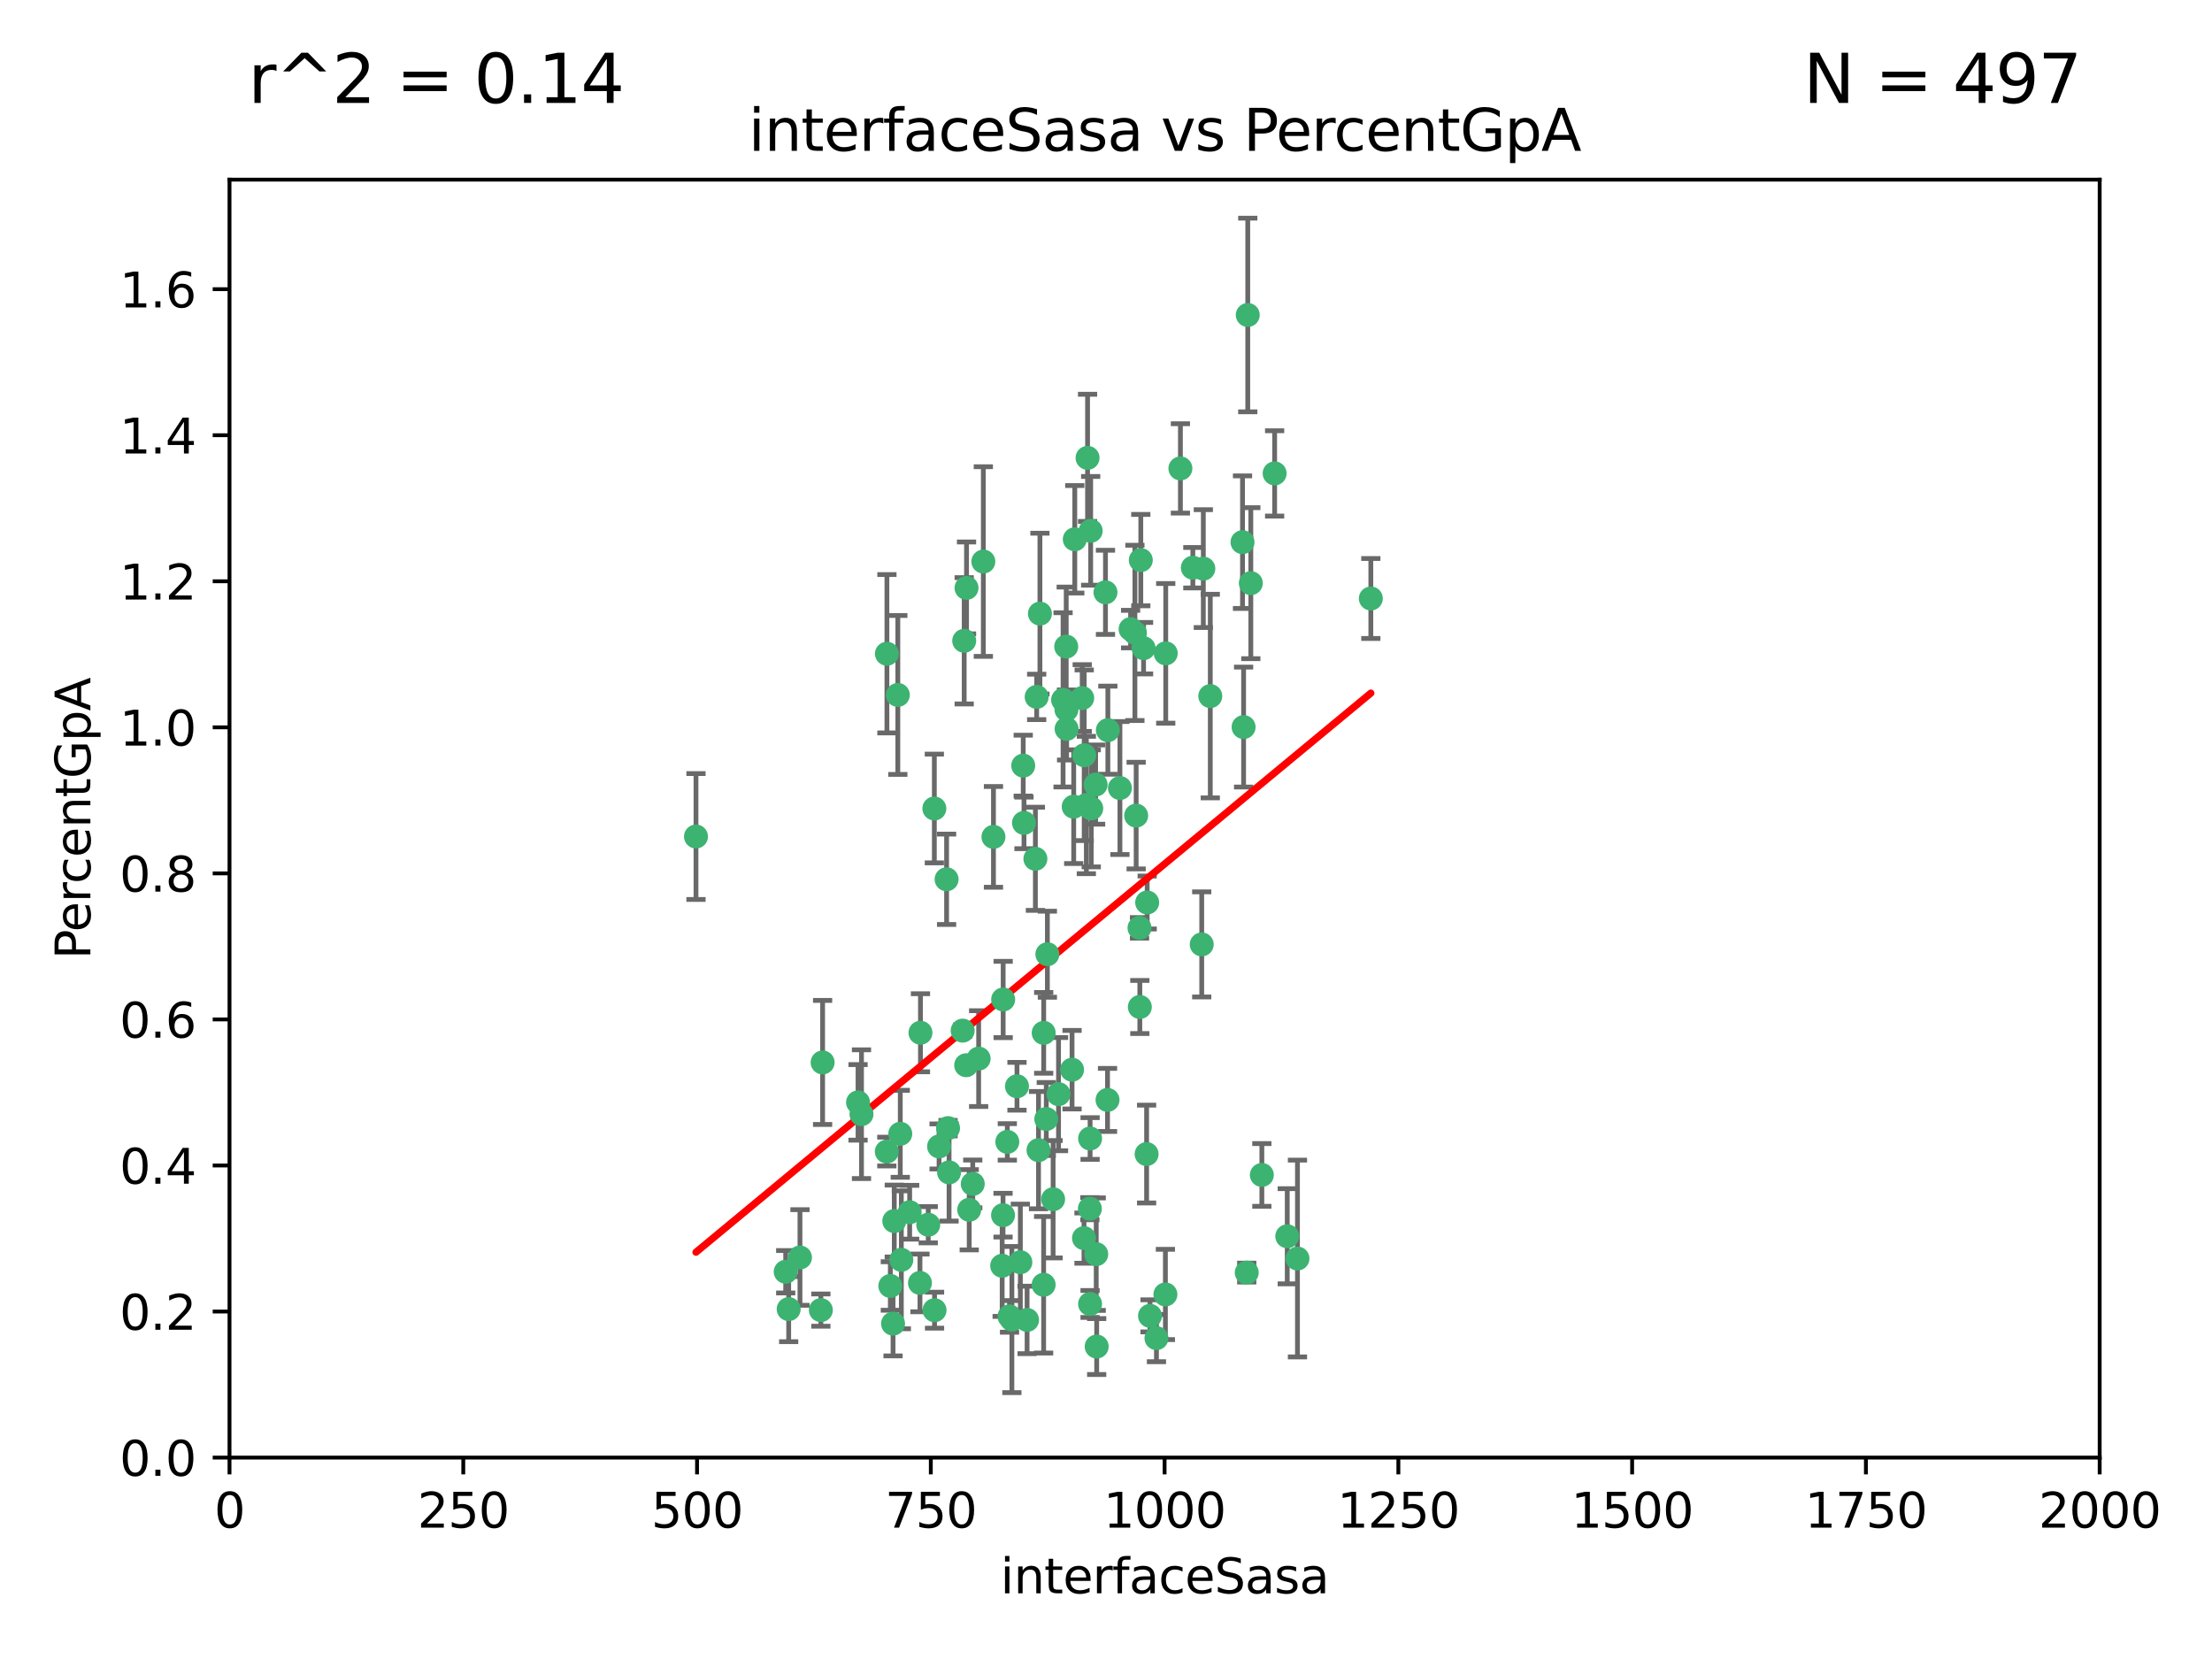 <?xml version="1.0" encoding="utf-8" standalone="no"?>
<!DOCTYPE svg PUBLIC "-//W3C//DTD SVG 1.1//EN"
  "http://www.w3.org/Graphics/SVG/1.1/DTD/svg11.dtd">
<svg xmlns:xlink="http://www.w3.org/1999/xlink" width="460.8pt" height="345.6pt" viewBox="0 0 460.8 345.6" xmlns="http://www.w3.org/2000/svg" version="1.1">
 <defs>
  <style type="text/css">*{stroke-linejoin: round; stroke-linecap: butt}</style>
 </defs>
 <g id="figure_1">
  <g id="patch_1">
   <path d="M 0 345.6 
L 460.8 345.6 
L 460.8 0 
L 0 0 
z
" style="fill: #ffffff"/>
  </g>
  <g id="axes_1">
   <g id="patch_2">
    <path d="M 47.81 303.64 
L 437.4 303.64 
L 437.4 37.422 
L 47.81 37.422 
z
" style="fill: #ffffff"/>
   </g>
   <g id="PathCollection_1">
    <defs>
     <path id="ma0d8bcb76f" d="M 0 1.118 
C 0.297 1.118 0.581 1 0.791 0.791 
C 1 0.581 1.118 0.297 1.118 0 
C 1.118 -0.297 1 -0.581 0.791 -0.791 
C 0.581 -1 0.297 -1.118 0 -1.118 
C -0.297 -1.118 -0.581 -1 -0.791 -0.791 
C -1 -0.581 -1.118 -0.297 -1.118 0 
C -1.118 0.297 -1 0.581 -0.791 0.791 
C -0.581 1 -0.297 1.118 0 1.118 
z
" style="stroke: #3cb371"/>
    </defs>
    <g clip-path="url(#pe0f1544ad6)">
     <use xlink:href="#ma0d8bcb76f" x="258.839" y="112.942" style="fill: #3cb371; stroke: #3cb371"/>
     <use xlink:href="#ma0d8bcb76f" x="235.526" y="131.055" style="fill: #3cb371; stroke: #3cb371"/>
     <use xlink:href="#ma0d8bcb76f" x="265.53" y="98.62" style="fill: #3cb371; stroke: #3cb371"/>
     <use xlink:href="#ma0d8bcb76f" x="225.86" y="157.336" style="fill: #3cb371; stroke: #3cb371"/>
     <use xlink:href="#ma0d8bcb76f" x="259.065" y="151.463" style="fill: #3cb371; stroke: #3cb371"/>
     <use xlink:href="#ma0d8bcb76f" x="259.932" y="65.615" style="fill: #3cb371; stroke: #3cb371"/>
     <use xlink:href="#ma0d8bcb76f" x="242.845" y="136.104" style="fill: #3cb371; stroke: #3cb371"/>
     <use xlink:href="#ma0d8bcb76f" x="216.635" y="127.827" style="fill: #3cb371; stroke: #3cb371"/>
     <use xlink:href="#ma0d8bcb76f" x="163.676" y="264.929" style="fill: #3cb371; stroke: #3cb371"/>
     <use xlink:href="#ma0d8bcb76f" x="250.675" y="118.454" style="fill: #3cb371; stroke: #3cb371"/>
     <use xlink:href="#ma0d8bcb76f" x="233.3" y="164.163" style="fill: #3cb371; stroke: #3cb371"/>
     <use xlink:href="#ma0d8bcb76f" x="222.161" y="147.824" style="fill: #3cb371; stroke: #3cb371"/>
     <use xlink:href="#ma0d8bcb76f" x="221.458" y="145.792" style="fill: #3cb371; stroke: #3cb371"/>
     <use xlink:href="#ma0d8bcb76f" x="238.226" y="135.027" style="fill: #3cb371; stroke: #3cb371"/>
     <use xlink:href="#ma0d8bcb76f" x="236.422" y="131.841" style="fill: #3cb371; stroke: #3cb371"/>
     <use xlink:href="#ma0d8bcb76f" x="220.511" y="227.934" style="fill: #3cb371; stroke: #3cb371"/>
     <use xlink:href="#ma0d8bcb76f" x="226.558" y="95.379" style="fill: #3cb371; stroke: #3cb371"/>
     <use xlink:href="#ma0d8bcb76f" x="223.671" y="168.047" style="fill: #3cb371; stroke: #3cb371"/>
     <use xlink:href="#ma0d8bcb76f" x="248.492" y="118.263" style="fill: #3cb371; stroke: #3cb371"/>
     <use xlink:href="#ma0d8bcb76f" x="223.897" y="112.342" style="fill: #3cb371; stroke: #3cb371"/>
     <use xlink:href="#ma0d8bcb76f" x="225.446" y="145.415" style="fill: #3cb371; stroke: #3cb371"/>
     <use xlink:href="#ma0d8bcb76f" x="230.29" y="123.393" style="fill: #3cb371; stroke: #3cb371"/>
     <use xlink:href="#ma0d8bcb76f" x="200.86" y="133.489" style="fill: #3cb371; stroke: #3cb371"/>
     <use xlink:href="#ma0d8bcb76f" x="217.42" y="215.165" style="fill: #3cb371; stroke: #3cb371"/>
     <use xlink:href="#ma0d8bcb76f" x="237.649" y="116.68" style="fill: #3cb371; stroke: #3cb371"/>
     <use xlink:href="#ma0d8bcb76f" x="218.189" y="198.78" style="fill: #3cb371; stroke: #3cb371"/>
     <use xlink:href="#ma0d8bcb76f" x="259.72" y="265.102" style="fill: #3cb371; stroke: #3cb371"/>
     <use xlink:href="#ma0d8bcb76f" x="213.316" y="171.425" style="fill: #3cb371; stroke: #3cb371"/>
     <use xlink:href="#ma0d8bcb76f" x="262.866" y="244.763" style="fill: #3cb371; stroke: #3cb371"/>
     <use xlink:href="#ma0d8bcb76f" x="204.848" y="116.981" style="fill: #3cb371; stroke: #3cb371"/>
     <use xlink:href="#ma0d8bcb76f" x="245.901" y="97.58" style="fill: #3cb371; stroke: #3cb371"/>
     <use xlink:href="#ma0d8bcb76f" x="285.569" y="124.676" style="fill: #3cb371; stroke: #3cb371"/>
     <use xlink:href="#ma0d8bcb76f" x="215.957" y="145.177" style="fill: #3cb371; stroke: #3cb371"/>
     <use xlink:href="#ma0d8bcb76f" x="194.641" y="168.424" style="fill: #3cb371; stroke: #3cb371"/>
     <use xlink:href="#ma0d8bcb76f" x="191.75" y="215.142" style="fill: #3cb371; stroke: #3cb371"/>
     <use xlink:href="#ma0d8bcb76f" x="184.761" y="136.185" style="fill: #3cb371; stroke: #3cb371"/>
     <use xlink:href="#ma0d8bcb76f" x="219.383" y="249.822" style="fill: #3cb371; stroke: #3cb371"/>
     <use xlink:href="#ma0d8bcb76f" x="200.541" y="214.698" style="fill: #3cb371; stroke: #3cb371"/>
     <use xlink:href="#ma0d8bcb76f" x="217.96" y="233.111" style="fill: #3cb371; stroke: #3cb371"/>
     <use xlink:href="#ma0d8bcb76f" x="228.364" y="261.265" style="fill: #3cb371; stroke: #3cb371"/>
     <use xlink:href="#ma0d8bcb76f" x="213.156" y="159.493" style="fill: #3cb371; stroke: #3cb371"/>
     <use xlink:href="#ma0d8bcb76f" x="222.113" y="134.696" style="fill: #3cb371; stroke: #3cb371"/>
     <use xlink:href="#ma0d8bcb76f" x="215.692" y="178.902" style="fill: #3cb371; stroke: #3cb371"/>
     <use xlink:href="#ma0d8bcb76f" x="194.683" y="272.938" style="fill: #3cb371; stroke: #3cb371"/>
     <use xlink:href="#ma0d8bcb76f" x="268.16" y="257.534" style="fill: #3cb371; stroke: #3cb371"/>
     <use xlink:href="#ma0d8bcb76f" x="228.237" y="163.444" style="fill: #3cb371; stroke: #3cb371"/>
     <use xlink:href="#ma0d8bcb76f" x="222.194" y="151.842" style="fill: #3cb371; stroke: #3cb371"/>
     <use xlink:href="#ma0d8bcb76f" x="225.816" y="257.921" style="fill: #3cb371; stroke: #3cb371"/>
     <use xlink:href="#ma0d8bcb76f" x="212.558" y="262.942" style="fill: #3cb371; stroke: #3cb371"/>
     <use xlink:href="#ma0d8bcb76f" x="202.643" y="246.632" style="fill: #3cb371; stroke: #3cb371"/>
     <use xlink:href="#ma0d8bcb76f" x="185.474" y="267.892" style="fill: #3cb371; stroke: #3cb371"/>
     <use xlink:href="#ma0d8bcb76f" x="237.381" y="193.294" style="fill: #3cb371; stroke: #3cb371"/>
     <use xlink:href="#ma0d8bcb76f" x="197.192" y="183.172" style="fill: #3cb371; stroke: #3cb371"/>
     <use xlink:href="#ma0d8bcb76f" x="227.088" y="237.171" style="fill: #3cb371; stroke: #3cb371"/>
     <use xlink:href="#ma0d8bcb76f" x="208.978" y="208.21" style="fill: #3cb371; stroke: #3cb371"/>
     <use xlink:href="#ma0d8bcb76f" x="239.57" y="274.114" style="fill: #3cb371; stroke: #3cb371"/>
     <use xlink:href="#ma0d8bcb76f" x="227.208" y="110.578" style="fill: #3cb371; stroke: #3cb371"/>
     <use xlink:href="#ma0d8bcb76f" x="260.569" y="121.483" style="fill: #3cb371; stroke: #3cb371"/>
     <use xlink:href="#ma0d8bcb76f" x="227.082" y="271.638" style="fill: #3cb371; stroke: #3cb371"/>
     <use xlink:href="#ma0d8bcb76f" x="191.645" y="267.254" style="fill: #3cb371; stroke: #3cb371"/>
     <use xlink:href="#ma0d8bcb76f" x="230.787" y="152.109" style="fill: #3cb371; stroke: #3cb371"/>
     <use xlink:href="#ma0d8bcb76f" x="228.459" y="280.509" style="fill: #3cb371; stroke: #3cb371"/>
     <use xlink:href="#ma0d8bcb76f" x="210.3" y="274.228" style="fill: #3cb371; stroke: #3cb371"/>
     <use xlink:href="#ma0d8bcb76f" x="186.037" y="275.736" style="fill: #3cb371; stroke: #3cb371"/>
     <use xlink:href="#ma0d8bcb76f" x="178.747" y="229.645" style="fill: #3cb371; stroke: #3cb371"/>
     <use xlink:href="#ma0d8bcb76f" x="217.408" y="267.641" style="fill: #3cb371; stroke: #3cb371"/>
     <use xlink:href="#ma0d8bcb76f" x="236.683" y="169.904" style="fill: #3cb371; stroke: #3cb371"/>
     <use xlink:href="#ma0d8bcb76f" x="193.369" y="255.135" style="fill: #3cb371; stroke: #3cb371"/>
     <use xlink:href="#ma0d8bcb76f" x="206.956" y="174.337" style="fill: #3cb371; stroke: #3cb371"/>
     <use xlink:href="#ma0d8bcb76f" x="209.844" y="237.875" style="fill: #3cb371; stroke: #3cb371"/>
     <use xlink:href="#ma0d8bcb76f" x="270.285" y="262.174" style="fill: #3cb371; stroke: #3cb371"/>
     <use xlink:href="#ma0d8bcb76f" x="237.447" y="209.773" style="fill: #3cb371; stroke: #3cb371"/>
     <use xlink:href="#ma0d8bcb76f" x="230.717" y="229.132" style="fill: #3cb371; stroke: #3cb371"/>
     <use xlink:href="#ma0d8bcb76f" x="240.91" y="278.754" style="fill: #3cb371; stroke: #3cb371"/>
     <use xlink:href="#ma0d8bcb76f" x="223.328" y="222.839" style="fill: #3cb371; stroke: #3cb371"/>
     <use xlink:href="#ma0d8bcb76f" x="211.857" y="226.289" style="fill: #3cb371; stroke: #3cb371"/>
     <use xlink:href="#ma0d8bcb76f" x="242.774" y="269.657" style="fill: #3cb371; stroke: #3cb371"/>
     <use xlink:href="#ma0d8bcb76f" x="203.87" y="220.526" style="fill: #3cb371; stroke: #3cb371"/>
     <use xlink:href="#ma0d8bcb76f" x="227.327" y="168.402" style="fill: #3cb371; stroke: #3cb371"/>
     <use xlink:href="#ma0d8bcb76f" x="238.859" y="240.412" style="fill: #3cb371; stroke: #3cb371"/>
     <use xlink:href="#ma0d8bcb76f" x="186.294" y="254.366" style="fill: #3cb371; stroke: #3cb371"/>
     <use xlink:href="#ma0d8bcb76f" x="250.342" y="196.738" style="fill: #3cb371; stroke: #3cb371"/>
     <use xlink:href="#ma0d8bcb76f" x="184.737" y="239.895" style="fill: #3cb371; stroke: #3cb371"/>
     <use xlink:href="#ma0d8bcb76f" x="208.95" y="253.142" style="fill: #3cb371; stroke: #3cb371"/>
     <use xlink:href="#ma0d8bcb76f" x="238.978" y="188.006" style="fill: #3cb371; stroke: #3cb371"/>
     <use xlink:href="#ma0d8bcb76f" x="210.795" y="274.885" style="fill: #3cb371; stroke: #3cb371"/>
     <use xlink:href="#ma0d8bcb76f" x="166.649" y="261.957" style="fill: #3cb371; stroke: #3cb371"/>
     <use xlink:href="#ma0d8bcb76f" x="179.464" y="232.104" style="fill: #3cb371; stroke: #3cb371"/>
     <use xlink:href="#ma0d8bcb76f" x="164.297" y="272.713" style="fill: #3cb371; stroke: #3cb371"/>
     <use xlink:href="#ma0d8bcb76f" x="201.271" y="221.905" style="fill: #3cb371; stroke: #3cb371"/>
     <use xlink:href="#ma0d8bcb76f" x="187.764" y="262.444" style="fill: #3cb371; stroke: #3cb371"/>
     <use xlink:href="#ma0d8bcb76f" x="195.626" y="238.826" style="fill: #3cb371; stroke: #3cb371"/>
     <use xlink:href="#ma0d8bcb76f" x="226.307" y="167.694" style="fill: #3cb371; stroke: #3cb371"/>
     <use xlink:href="#ma0d8bcb76f" x="201.345" y="122.472" style="fill: #3cb371; stroke: #3cb371"/>
     <use xlink:href="#ma0d8bcb76f" x="213.96" y="274.966" style="fill: #3cb371; stroke: #3cb371"/>
     <use xlink:href="#ma0d8bcb76f" x="187.034" y="144.768" style="fill: #3cb371; stroke: #3cb371"/>
     <use xlink:href="#ma0d8bcb76f" x="216.341" y="239.596" style="fill: #3cb371; stroke: #3cb371"/>
     <use xlink:href="#ma0d8bcb76f" x="252.125" y="145.01" style="fill: #3cb371; stroke: #3cb371"/>
     <use xlink:href="#ma0d8bcb76f" x="208.769" y="263.683" style="fill: #3cb371; stroke: #3cb371"/>
     <use xlink:href="#ma0d8bcb76f" x="201.905" y="252.017" style="fill: #3cb371; stroke: #3cb371"/>
     <use xlink:href="#ma0d8bcb76f" x="189.5" y="252.531" style="fill: #3cb371; stroke: #3cb371"/>
     <use xlink:href="#ma0d8bcb76f" x="227.039" y="251.787" style="fill: #3cb371; stroke: #3cb371"/>
     <use xlink:href="#ma0d8bcb76f" x="187.542" y="236.191" style="fill: #3cb371; stroke: #3cb371"/>
     <use xlink:href="#ma0d8bcb76f" x="197.709" y="244.229" style="fill: #3cb371; stroke: #3cb371"/>
     <use xlink:href="#ma0d8bcb76f" x="171" y="272.919" style="fill: #3cb371; stroke: #3cb371"/>
     <use xlink:href="#ma0d8bcb76f" x="197.496" y="235.007" style="fill: #3cb371; stroke: #3cb371"/>
     <use xlink:href="#ma0d8bcb76f" x="144.987" y="174.262" style="fill: #3cb371; stroke: #3cb371"/>
     <use xlink:href="#ma0d8bcb76f" x="171.365" y="221.327" style="fill: #3cb371; stroke: #3cb371"/>
    </g>
   </g>
   <g id="matplotlib.axis_1">
    <g id="xtick_1">
     <g id="line2d_1">
      <defs>
       <path id="ma7d9b93517" d="M 0 0 
L 0 3.5 
" style="stroke: #000000; stroke-width: 0.8"/>
      </defs>
      <g>
       <use xlink:href="#ma7d9b93517" x="47.81" y="303.64" style="stroke: #000000; stroke-width: 0.8"/>
      </g>
     </g>
     <g id="text_1">
      <!-- 0 -->
      <g transform="translate(44.629 318.238)scale(0.1 -0.1)">
       <defs>
        <path id="DejaVuSans-30" d="M 2034 4250 
Q 1547 4250 1301 3770 
Q 1056 3291 1056 2328 
Q 1056 1369 1301 889 
Q 1547 409 2034 409 
Q 2525 409 2770 889 
Q 3016 1369 3016 2328 
Q 3016 3291 2770 3770 
Q 2525 4250 2034 4250 
z
M 2034 4750 
Q 2819 4750 3233 4129 
Q 3647 3509 3647 2328 
Q 3647 1150 3233 529 
Q 2819 -91 2034 -91 
Q 1250 -91 836 529 
Q 422 1150 422 2328 
Q 422 3509 836 4129 
Q 1250 4750 2034 4750 
z
" transform="scale(0.016)"/>
       </defs>
       <use xlink:href="#DejaVuSans-30"/>
      </g>
     </g>
    </g>
    <g id="xtick_2">
     <g id="line2d_2">
      <g>
       <use xlink:href="#ma7d9b93517" x="96.509" y="303.64" style="stroke: #000000; stroke-width: 0.8"/>
      </g>
     </g>
     <g id="text_2">
      <!-- 250 -->
      <g transform="translate(86.965 318.238)scale(0.1 -0.1)">
       <defs>
        <path id="DejaVuSans-32" d="M 1228 531 
L 3431 531 
L 3431 0 
L 469 0 
L 469 531 
Q 828 903 1448 1529 
Q 2069 2156 2228 2338 
Q 2531 2678 2651 2914 
Q 2772 3150 2772 3378 
Q 2772 3750 2511 3984 
Q 2250 4219 1831 4219 
Q 1534 4219 1204 4116 
Q 875 4013 500 3803 
L 500 4441 
Q 881 4594 1212 4672 
Q 1544 4750 1819 4750 
Q 2544 4750 2975 4387 
Q 3406 4025 3406 3419 
Q 3406 3131 3298 2873 
Q 3191 2616 2906 2266 
Q 2828 2175 2409 1742 
Q 1991 1309 1228 531 
z
" transform="scale(0.016)"/>
        <path id="DejaVuSans-35" d="M 691 4666 
L 3169 4666 
L 3169 4134 
L 1269 4134 
L 1269 2991 
Q 1406 3038 1543 3061 
Q 1681 3084 1819 3084 
Q 2600 3084 3056 2656 
Q 3513 2228 3513 1497 
Q 3513 744 3044 326 
Q 2575 -91 1722 -91 
Q 1428 -91 1123 -41 
Q 819 9 494 109 
L 494 744 
Q 775 591 1075 516 
Q 1375 441 1709 441 
Q 2250 441 2565 725 
Q 2881 1009 2881 1497 
Q 2881 1984 2565 2268 
Q 2250 2553 1709 2553 
Q 1456 2553 1204 2497 
Q 953 2441 691 2322 
L 691 4666 
z
" transform="scale(0.016)"/>
       </defs>
       <use xlink:href="#DejaVuSans-32"/>
       <use xlink:href="#DejaVuSans-35" x="63.623"/>
       <use xlink:href="#DejaVuSans-30" x="127.246"/>
      </g>
     </g>
    </g>
    <g id="xtick_3">
     <g id="line2d_3">
      <g>
       <use xlink:href="#ma7d9b93517" x="145.208" y="303.64" style="stroke: #000000; stroke-width: 0.8"/>
      </g>
     </g>
     <g id="text_3">
      <!-- 500 -->
      <g transform="translate(135.664 318.238)scale(0.1 -0.1)">
       <use xlink:href="#DejaVuSans-35"/>
       <use xlink:href="#DejaVuSans-30" x="63.623"/>
       <use xlink:href="#DejaVuSans-30" x="127.246"/>
      </g>
     </g>
    </g>
    <g id="xtick_4">
     <g id="line2d_4">
      <g>
       <use xlink:href="#ma7d9b93517" x="193.906" y="303.64" style="stroke: #000000; stroke-width: 0.8"/>
      </g>
     </g>
     <g id="text_4">
      <!-- 750 -->
      <g transform="translate(184.363 318.238)scale(0.1 -0.1)">
       <defs>
        <path id="DejaVuSans-37" d="M 525 4666 
L 3525 4666 
L 3525 4397 
L 1831 0 
L 1172 0 
L 2766 4134 
L 525 4134 
L 525 4666 
z
" transform="scale(0.016)"/>
       </defs>
       <use xlink:href="#DejaVuSans-37"/>
       <use xlink:href="#DejaVuSans-35" x="63.623"/>
       <use xlink:href="#DejaVuSans-30" x="127.246"/>
      </g>
     </g>
    </g>
    <g id="xtick_5">
     <g id="line2d_5">
      <g>
       <use xlink:href="#ma7d9b93517" x="242.605" y="303.64" style="stroke: #000000; stroke-width: 0.8"/>
      </g>
     </g>
     <g id="text_5">
      <!-- 1000 -->
      <g transform="translate(229.88 318.238)scale(0.1 -0.1)">
       <defs>
        <path id="DejaVuSans-31" d="M 794 531 
L 1825 531 
L 1825 4091 
L 703 3866 
L 703 4441 
L 1819 4666 
L 2450 4666 
L 2450 531 
L 3481 531 
L 3481 0 
L 794 0 
L 794 531 
z
" transform="scale(0.016)"/>
       </defs>
       <use xlink:href="#DejaVuSans-31"/>
       <use xlink:href="#DejaVuSans-30" x="63.623"/>
       <use xlink:href="#DejaVuSans-30" x="127.246"/>
       <use xlink:href="#DejaVuSans-30" x="190.869"/>
      </g>
     </g>
    </g>
    <g id="xtick_6">
     <g id="line2d_6">
      <g>
       <use xlink:href="#ma7d9b93517" x="291.304" y="303.64" style="stroke: #000000; stroke-width: 0.8"/>
      </g>
     </g>
     <g id="text_6">
      <!-- 1250 -->
      <g transform="translate(278.579 318.238)scale(0.1 -0.1)">
       <use xlink:href="#DejaVuSans-31"/>
       <use xlink:href="#DejaVuSans-32" x="63.623"/>
       <use xlink:href="#DejaVuSans-35" x="127.246"/>
       <use xlink:href="#DejaVuSans-30" x="190.869"/>
      </g>
     </g>
    </g>
    <g id="xtick_7">
     <g id="line2d_7">
      <g>
       <use xlink:href="#ma7d9b93517" x="340.002" y="303.64" style="stroke: #000000; stroke-width: 0.8"/>
      </g>
     </g>
     <g id="text_7">
      <!-- 1500 -->
      <g transform="translate(327.277 318.238)scale(0.1 -0.1)">
       <use xlink:href="#DejaVuSans-31"/>
       <use xlink:href="#DejaVuSans-35" x="63.623"/>
       <use xlink:href="#DejaVuSans-30" x="127.246"/>
       <use xlink:href="#DejaVuSans-30" x="190.869"/>
      </g>
     </g>
    </g>
    <g id="xtick_8">
     <g id="line2d_8">
      <g>
       <use xlink:href="#ma7d9b93517" x="388.701" y="303.64" style="stroke: #000000; stroke-width: 0.8"/>
      </g>
     </g>
     <g id="text_8">
      <!-- 1750 -->
      <g transform="translate(375.976 318.238)scale(0.1 -0.1)">
       <use xlink:href="#DejaVuSans-31"/>
       <use xlink:href="#DejaVuSans-37" x="63.623"/>
       <use xlink:href="#DejaVuSans-35" x="127.246"/>
       <use xlink:href="#DejaVuSans-30" x="190.869"/>
      </g>
     </g>
    </g>
    <g id="xtick_9">
     <g id="line2d_9">
      <g>
       <use xlink:href="#ma7d9b93517" x="437.4" y="303.64" style="stroke: #000000; stroke-width: 0.8"/>
      </g>
     </g>
     <g id="text_9">
      <!-- 2000 -->
      <g transform="translate(424.675 318.238)scale(0.1 -0.1)">
       <use xlink:href="#DejaVuSans-32"/>
       <use xlink:href="#DejaVuSans-30" x="63.623"/>
       <use xlink:href="#DejaVuSans-30" x="127.246"/>
       <use xlink:href="#DejaVuSans-30" x="190.869"/>
      </g>
     </g>
    </g>
    <g id="text_10">
     <!-- interfaceSasa -->
     <g transform="translate(208.398 331.917)scale(0.1 -0.1)">
      <defs>
       <path id="DejaVuSans-69" d="M 603 3500 
L 1178 3500 
L 1178 0 
L 603 0 
L 603 3500 
z
M 603 4863 
L 1178 4863 
L 1178 4134 
L 603 4134 
L 603 4863 
z
" transform="scale(0.016)"/>
       <path id="DejaVuSans-6e" d="M 3513 2113 
L 3513 0 
L 2938 0 
L 2938 2094 
Q 2938 2591 2744 2837 
Q 2550 3084 2163 3084 
Q 1697 3084 1428 2787 
Q 1159 2491 1159 1978 
L 1159 0 
L 581 0 
L 581 3500 
L 1159 3500 
L 1159 2956 
Q 1366 3272 1645 3428 
Q 1925 3584 2291 3584 
Q 2894 3584 3203 3211 
Q 3513 2838 3513 2113 
z
" transform="scale(0.016)"/>
       <path id="DejaVuSans-74" d="M 1172 4494 
L 1172 3500 
L 2356 3500 
L 2356 3053 
L 1172 3053 
L 1172 1153 
Q 1172 725 1289 603 
Q 1406 481 1766 481 
L 2356 481 
L 2356 0 
L 1766 0 
Q 1100 0 847 248 
Q 594 497 594 1153 
L 594 3053 
L 172 3053 
L 172 3500 
L 594 3500 
L 594 4494 
L 1172 4494 
z
" transform="scale(0.016)"/>
       <path id="DejaVuSans-65" d="M 3597 1894 
L 3597 1613 
L 953 1613 
Q 991 1019 1311 708 
Q 1631 397 2203 397 
Q 2534 397 2845 478 
Q 3156 559 3463 722 
L 3463 178 
Q 3153 47 2828 -22 
Q 2503 -91 2169 -91 
Q 1331 -91 842 396 
Q 353 884 353 1716 
Q 353 2575 817 3079 
Q 1281 3584 2069 3584 
Q 2775 3584 3186 3129 
Q 3597 2675 3597 1894 
z
M 3022 2063 
Q 3016 2534 2758 2815 
Q 2500 3097 2075 3097 
Q 1594 3097 1305 2825 
Q 1016 2553 972 2059 
L 3022 2063 
z
" transform="scale(0.016)"/>
       <path id="DejaVuSans-72" d="M 2631 2963 
Q 2534 3019 2420 3045 
Q 2306 3072 2169 3072 
Q 1681 3072 1420 2755 
Q 1159 2438 1159 1844 
L 1159 0 
L 581 0 
L 581 3500 
L 1159 3500 
L 1159 2956 
Q 1341 3275 1631 3429 
Q 1922 3584 2338 3584 
Q 2397 3584 2469 3576 
Q 2541 3569 2628 3553 
L 2631 2963 
z
" transform="scale(0.016)"/>
       <path id="DejaVuSans-66" d="M 2375 4863 
L 2375 4384 
L 1825 4384 
Q 1516 4384 1395 4259 
Q 1275 4134 1275 3809 
L 1275 3500 
L 2222 3500 
L 2222 3053 
L 1275 3053 
L 1275 0 
L 697 0 
L 697 3053 
L 147 3053 
L 147 3500 
L 697 3500 
L 697 3744 
Q 697 4328 969 4595 
Q 1241 4863 1831 4863 
L 2375 4863 
z
" transform="scale(0.016)"/>
       <path id="DejaVuSans-61" d="M 2194 1759 
Q 1497 1759 1228 1600 
Q 959 1441 959 1056 
Q 959 750 1161 570 
Q 1363 391 1709 391 
Q 2188 391 2477 730 
Q 2766 1069 2766 1631 
L 2766 1759 
L 2194 1759 
z
M 3341 1997 
L 3341 0 
L 2766 0 
L 2766 531 
Q 2569 213 2275 61 
Q 1981 -91 1556 -91 
Q 1019 -91 701 211 
Q 384 513 384 1019 
Q 384 1609 779 1909 
Q 1175 2209 1959 2209 
L 2766 2209 
L 2766 2266 
Q 2766 2663 2505 2880 
Q 2244 3097 1772 3097 
Q 1472 3097 1187 3025 
Q 903 2953 641 2809 
L 641 3341 
Q 956 3463 1253 3523 
Q 1550 3584 1831 3584 
Q 2591 3584 2966 3190 
Q 3341 2797 3341 1997 
z
" transform="scale(0.016)"/>
       <path id="DejaVuSans-63" d="M 3122 3366 
L 3122 2828 
Q 2878 2963 2633 3030 
Q 2388 3097 2138 3097 
Q 1578 3097 1268 2742 
Q 959 2388 959 1747 
Q 959 1106 1268 751 
Q 1578 397 2138 397 
Q 2388 397 2633 464 
Q 2878 531 3122 666 
L 3122 134 
Q 2881 22 2623 -34 
Q 2366 -91 2075 -91 
Q 1284 -91 818 406 
Q 353 903 353 1747 
Q 353 2603 823 3093 
Q 1294 3584 2113 3584 
Q 2378 3584 2631 3529 
Q 2884 3475 3122 3366 
z
" transform="scale(0.016)"/>
       <path id="DejaVuSans-53" d="M 3425 4513 
L 3425 3897 
Q 3066 4069 2747 4153 
Q 2428 4238 2131 4238 
Q 1616 4238 1336 4038 
Q 1056 3838 1056 3469 
Q 1056 3159 1242 3001 
Q 1428 2844 1947 2747 
L 2328 2669 
Q 3034 2534 3370 2195 
Q 3706 1856 3706 1288 
Q 3706 609 3251 259 
Q 2797 -91 1919 -91 
Q 1588 -91 1214 -16 
Q 841 59 441 206 
L 441 856 
Q 825 641 1194 531 
Q 1563 422 1919 422 
Q 2459 422 2753 634 
Q 3047 847 3047 1241 
Q 3047 1584 2836 1778 
Q 2625 1972 2144 2069 
L 1759 2144 
Q 1053 2284 737 2584 
Q 422 2884 422 3419 
Q 422 4038 858 4394 
Q 1294 4750 2059 4750 
Q 2388 4750 2728 4690 
Q 3069 4631 3425 4513 
z
" transform="scale(0.016)"/>
       <path id="DejaVuSans-73" d="M 2834 3397 
L 2834 2853 
Q 2591 2978 2328 3040 
Q 2066 3103 1784 3103 
Q 1356 3103 1142 2972 
Q 928 2841 928 2578 
Q 928 2378 1081 2264 
Q 1234 2150 1697 2047 
L 1894 2003 
Q 2506 1872 2764 1633 
Q 3022 1394 3022 966 
Q 3022 478 2636 193 
Q 2250 -91 1575 -91 
Q 1294 -91 989 -36 
Q 684 19 347 128 
L 347 722 
Q 666 556 975 473 
Q 1284 391 1588 391 
Q 1994 391 2212 530 
Q 2431 669 2431 922 
Q 2431 1156 2273 1281 
Q 2116 1406 1581 1522 
L 1381 1569 
Q 847 1681 609 1914 
Q 372 2147 372 2553 
Q 372 3047 722 3315 
Q 1072 3584 1716 3584 
Q 2034 3584 2315 3537 
Q 2597 3491 2834 3397 
z
" transform="scale(0.016)"/>
      </defs>
      <use xlink:href="#DejaVuSans-69"/>
      <use xlink:href="#DejaVuSans-6e" x="27.783"/>
      <use xlink:href="#DejaVuSans-74" x="91.162"/>
      <use xlink:href="#DejaVuSans-65" x="130.371"/>
      <use xlink:href="#DejaVuSans-72" x="191.895"/>
      <use xlink:href="#DejaVuSans-66" x="233.008"/>
      <use xlink:href="#DejaVuSans-61" x="268.213"/>
      <use xlink:href="#DejaVuSans-63" x="329.492"/>
      <use xlink:href="#DejaVuSans-65" x="384.473"/>
      <use xlink:href="#DejaVuSans-53" x="445.996"/>
      <use xlink:href="#DejaVuSans-61" x="509.473"/>
      <use xlink:href="#DejaVuSans-73" x="570.752"/>
      <use xlink:href="#DejaVuSans-61" x="622.852"/>
     </g>
    </g>
   </g>
   <g id="matplotlib.axis_2">
    <g id="ytick_1">
     <g id="line2d_10">
      <defs>
       <path id="m447ee13b2d" d="M 0 0 
L -3.5 0 
" style="stroke: #000000; stroke-width: 0.8"/>
      </defs>
      <g>
       <use xlink:href="#m447ee13b2d" x="47.81" y="303.64" style="stroke: #000000; stroke-width: 0.8"/>
      </g>
     </g>
     <g id="text_11">
      <!-- 0.0 -->
      <g transform="translate(24.907 307.439)scale(0.1 -0.1)">
       <defs>
        <path id="DejaVuSans-2e" d="M 684 794 
L 1344 794 
L 1344 0 
L 684 0 
L 684 794 
z
" transform="scale(0.016)"/>
       </defs>
       <use xlink:href="#DejaVuSans-30"/>
       <use xlink:href="#DejaVuSans-2e" x="63.623"/>
       <use xlink:href="#DejaVuSans-30" x="95.41"/>
      </g>
     </g>
    </g>
    <g id="ytick_2">
     <g id="line2d_11">
      <g>
       <use xlink:href="#m447ee13b2d" x="47.81" y="273.215" style="stroke: #000000; stroke-width: 0.8"/>
      </g>
     </g>
     <g id="text_12">
      <!-- 0.2 -->
      <g transform="translate(24.907 277.014)scale(0.1 -0.1)">
       <use xlink:href="#DejaVuSans-30"/>
       <use xlink:href="#DejaVuSans-2e" x="63.623"/>
       <use xlink:href="#DejaVuSans-32" x="95.41"/>
      </g>
     </g>
    </g>
    <g id="ytick_3">
     <g id="line2d_12">
      <g>
       <use xlink:href="#m447ee13b2d" x="47.81" y="242.79" style="stroke: #000000; stroke-width: 0.8"/>
      </g>
     </g>
     <g id="text_13">
      <!-- 0.4 -->
      <g transform="translate(24.907 246.589)scale(0.1 -0.1)">
       <defs>
        <path id="DejaVuSans-34" d="M 2419 4116 
L 825 1625 
L 2419 1625 
L 2419 4116 
z
M 2253 4666 
L 3047 4666 
L 3047 1625 
L 3713 1625 
L 3713 1100 
L 3047 1100 
L 3047 0 
L 2419 0 
L 2419 1100 
L 313 1100 
L 313 1709 
L 2253 4666 
z
" transform="scale(0.016)"/>
       </defs>
       <use xlink:href="#DejaVuSans-30"/>
       <use xlink:href="#DejaVuSans-2e" x="63.623"/>
       <use xlink:href="#DejaVuSans-34" x="95.41"/>
      </g>
     </g>
    </g>
    <g id="ytick_4">
     <g id="line2d_13">
      <g>
       <use xlink:href="#m447ee13b2d" x="47.81" y="212.365" style="stroke: #000000; stroke-width: 0.8"/>
      </g>
     </g>
     <g id="text_14">
      <!-- 0.6 -->
      <g transform="translate(24.907 216.164)scale(0.1 -0.1)">
       <defs>
        <path id="DejaVuSans-36" d="M 2113 2584 
Q 1688 2584 1439 2293 
Q 1191 2003 1191 1497 
Q 1191 994 1439 701 
Q 1688 409 2113 409 
Q 2538 409 2786 701 
Q 3034 994 3034 1497 
Q 3034 2003 2786 2293 
Q 2538 2584 2113 2584 
z
M 3366 4563 
L 3366 3988 
Q 3128 4100 2886 4159 
Q 2644 4219 2406 4219 
Q 1781 4219 1451 3797 
Q 1122 3375 1075 2522 
Q 1259 2794 1537 2939 
Q 1816 3084 2150 3084 
Q 2853 3084 3261 2657 
Q 3669 2231 3669 1497 
Q 3669 778 3244 343 
Q 2819 -91 2113 -91 
Q 1303 -91 875 529 
Q 447 1150 447 2328 
Q 447 3434 972 4092 
Q 1497 4750 2381 4750 
Q 2619 4750 2861 4703 
Q 3103 4656 3366 4563 
z
" transform="scale(0.016)"/>
       </defs>
       <use xlink:href="#DejaVuSans-30"/>
       <use xlink:href="#DejaVuSans-2e" x="63.623"/>
       <use xlink:href="#DejaVuSans-36" x="95.41"/>
      </g>
     </g>
    </g>
    <g id="ytick_5">
     <g id="line2d_14">
      <g>
       <use xlink:href="#m447ee13b2d" x="47.81" y="181.94" style="stroke: #000000; stroke-width: 0.8"/>
      </g>
     </g>
     <g id="text_15">
      <!-- 0.8 -->
      <g transform="translate(24.907 185.739)scale(0.1 -0.1)">
       <defs>
        <path id="DejaVuSans-38" d="M 2034 2216 
Q 1584 2216 1326 1975 
Q 1069 1734 1069 1313 
Q 1069 891 1326 650 
Q 1584 409 2034 409 
Q 2484 409 2743 651 
Q 3003 894 3003 1313 
Q 3003 1734 2745 1975 
Q 2488 2216 2034 2216 
z
M 1403 2484 
Q 997 2584 770 2862 
Q 544 3141 544 3541 
Q 544 4100 942 4425 
Q 1341 4750 2034 4750 
Q 2731 4750 3128 4425 
Q 3525 4100 3525 3541 
Q 3525 3141 3298 2862 
Q 3072 2584 2669 2484 
Q 3125 2378 3379 2068 
Q 3634 1759 3634 1313 
Q 3634 634 3220 271 
Q 2806 -91 2034 -91 
Q 1263 -91 848 271 
Q 434 634 434 1313 
Q 434 1759 690 2068 
Q 947 2378 1403 2484 
z
M 1172 3481 
Q 1172 3119 1398 2916 
Q 1625 2713 2034 2713 
Q 2441 2713 2670 2916 
Q 2900 3119 2900 3481 
Q 2900 3844 2670 4047 
Q 2441 4250 2034 4250 
Q 1625 4250 1398 4047 
Q 1172 3844 1172 3481 
z
" transform="scale(0.016)"/>
       </defs>
       <use xlink:href="#DejaVuSans-30"/>
       <use xlink:href="#DejaVuSans-2e" x="63.623"/>
       <use xlink:href="#DejaVuSans-38" x="95.41"/>
      </g>
     </g>
    </g>
    <g id="ytick_6">
     <g id="line2d_15">
      <g>
       <use xlink:href="#m447ee13b2d" x="47.81" y="151.515" style="stroke: #000000; stroke-width: 0.8"/>
      </g>
     </g>
     <g id="text_16">
      <!-- 1.0 -->
      <g transform="translate(24.907 155.315)scale(0.1 -0.1)">
       <use xlink:href="#DejaVuSans-31"/>
       <use xlink:href="#DejaVuSans-2e" x="63.623"/>
       <use xlink:href="#DejaVuSans-30" x="95.41"/>
      </g>
     </g>
    </g>
    <g id="ytick_7">
     <g id="line2d_16">
      <g>
       <use xlink:href="#m447ee13b2d" x="47.81" y="121.09" style="stroke: #000000; stroke-width: 0.8"/>
      </g>
     </g>
     <g id="text_17">
      <!-- 1.2 -->
      <g transform="translate(24.907 124.89)scale(0.1 -0.1)">
       <use xlink:href="#DejaVuSans-31"/>
       <use xlink:href="#DejaVuSans-2e" x="63.623"/>
       <use xlink:href="#DejaVuSans-32" x="95.41"/>
      </g>
     </g>
    </g>
    <g id="ytick_8">
     <g id="line2d_17">
      <g>
       <use xlink:href="#m447ee13b2d" x="47.81" y="90.665" style="stroke: #000000; stroke-width: 0.8"/>
      </g>
     </g>
     <g id="text_18">
      <!-- 1.4 -->
      <g transform="translate(24.907 94.465)scale(0.1 -0.1)">
       <use xlink:href="#DejaVuSans-31"/>
       <use xlink:href="#DejaVuSans-2e" x="63.623"/>
       <use xlink:href="#DejaVuSans-34" x="95.41"/>
      </g>
     </g>
    </g>
    <g id="ytick_9">
     <g id="line2d_18">
      <g>
       <use xlink:href="#m447ee13b2d" x="47.81" y="60.241" style="stroke: #000000; stroke-width: 0.8"/>
      </g>
     </g>
     <g id="text_19">
      <!-- 1.6 -->
      <g transform="translate(24.907 64.04)scale(0.1 -0.1)">
       <use xlink:href="#DejaVuSans-31"/>
       <use xlink:href="#DejaVuSans-2e" x="63.623"/>
       <use xlink:href="#DejaVuSans-36" x="95.41"/>
      </g>
     </g>
    </g>
    <g id="text_20">
     <!-- PercentGpA -->
     <g transform="translate(18.827 199.807)rotate(-90)scale(0.1 -0.1)">
      <defs>
       <path id="DejaVuSans-50" d="M 1259 4147 
L 1259 2394 
L 2053 2394 
Q 2494 2394 2734 2622 
Q 2975 2850 2975 3272 
Q 2975 3691 2734 3919 
Q 2494 4147 2053 4147 
L 1259 4147 
z
M 628 4666 
L 2053 4666 
Q 2838 4666 3239 4311 
Q 3641 3956 3641 3272 
Q 3641 2581 3239 2228 
Q 2838 1875 2053 1875 
L 1259 1875 
L 1259 0 
L 628 0 
L 628 4666 
z
" transform="scale(0.016)"/>
       <path id="DejaVuSans-47" d="M 3809 666 
L 3809 1919 
L 2778 1919 
L 2778 2438 
L 4434 2438 
L 4434 434 
Q 4069 175 3628 42 
Q 3188 -91 2688 -91 
Q 1594 -91 976 548 
Q 359 1188 359 2328 
Q 359 3472 976 4111 
Q 1594 4750 2688 4750 
Q 3144 4750 3555 4637 
Q 3966 4525 4313 4306 
L 4313 3634 
Q 3963 3931 3569 4081 
Q 3175 4231 2741 4231 
Q 1884 4231 1454 3753 
Q 1025 3275 1025 2328 
Q 1025 1384 1454 906 
Q 1884 428 2741 428 
Q 3075 428 3337 486 
Q 3600 544 3809 666 
z
" transform="scale(0.016)"/>
       <path id="DejaVuSans-70" d="M 1159 525 
L 1159 -1331 
L 581 -1331 
L 581 3500 
L 1159 3500 
L 1159 2969 
Q 1341 3281 1617 3432 
Q 1894 3584 2278 3584 
Q 2916 3584 3314 3078 
Q 3713 2572 3713 1747 
Q 3713 922 3314 415 
Q 2916 -91 2278 -91 
Q 1894 -91 1617 61 
Q 1341 213 1159 525 
z
M 3116 1747 
Q 3116 2381 2855 2742 
Q 2594 3103 2138 3103 
Q 1681 3103 1420 2742 
Q 1159 2381 1159 1747 
Q 1159 1113 1420 752 
Q 1681 391 2138 391 
Q 2594 391 2855 752 
Q 3116 1113 3116 1747 
z
" transform="scale(0.016)"/>
       <path id="DejaVuSans-41" d="M 2188 4044 
L 1331 1722 
L 3047 1722 
L 2188 4044 
z
M 1831 4666 
L 2547 4666 
L 4325 0 
L 3669 0 
L 3244 1197 
L 1141 1197 
L 716 0 
L 50 0 
L 1831 4666 
z
" transform="scale(0.016)"/>
      </defs>
      <use xlink:href="#DejaVuSans-50"/>
      <use xlink:href="#DejaVuSans-65" x="56.678"/>
      <use xlink:href="#DejaVuSans-72" x="118.201"/>
      <use xlink:href="#DejaVuSans-63" x="157.064"/>
      <use xlink:href="#DejaVuSans-65" x="212.045"/>
      <use xlink:href="#DejaVuSans-6e" x="273.568"/>
      <use xlink:href="#DejaVuSans-74" x="336.947"/>
      <use xlink:href="#DejaVuSans-47" x="376.156"/>
      <use xlink:href="#DejaVuSans-70" x="453.646"/>
      <use xlink:href="#DejaVuSans-41" x="517.123"/>
     </g>
    </g>
   </g>
   <g id="LineCollection_1">
    <path d="M 258.839 126.749 
L 258.839 99.136 
" clip-path="url(#pe0f1544ad6)" style="fill: none; stroke: #696969"/>
    <path d="M 235.526 134.965 
L 235.526 127.145 
" clip-path="url(#pe0f1544ad6)" style="fill: none; stroke: #696969"/>
    <path d="M 265.53 107.507 
L 265.53 89.732 
" clip-path="url(#pe0f1544ad6)" style="fill: none; stroke: #696969"/>
    <path d="M 225.86 175.112 
L 225.86 139.559 
" clip-path="url(#pe0f1544ad6)" style="fill: none; stroke: #696969"/>
    <path d="M 259.065 163.951 
L 259.065 138.975 
" clip-path="url(#pe0f1544ad6)" style="fill: none; stroke: #696969"/>
    <path d="M 259.932 85.786 
L 259.932 45.445 
" clip-path="url(#pe0f1544ad6)" style="fill: none; stroke: #696969"/>
    <path d="M 242.845 150.651 
L 242.845 121.557 
" clip-path="url(#pe0f1544ad6)" style="fill: none; stroke: #696969"/>
    <path d="M 216.635 144.574 
L 216.635 111.081 
" clip-path="url(#pe0f1544ad6)" style="fill: none; stroke: #696969"/>
    <path d="M 163.676 269.347 
L 163.676 260.51 
" clip-path="url(#pe0f1544ad6)" style="fill: none; stroke: #696969"/>
    <path d="M 250.675 130.729 
L 250.675 106.178 
" clip-path="url(#pe0f1544ad6)" style="fill: none; stroke: #696969"/>
    <path d="M 233.3 178.012 
L 233.3 150.313 
" clip-path="url(#pe0f1544ad6)" style="fill: none; stroke: #696969"/>
    <path d="M 222.161 151.915 
L 222.161 143.733 
" clip-path="url(#pe0f1544ad6)" style="fill: none; stroke: #696969"/>
    <path d="M 221.458 163.943 
L 221.458 127.641 
" clip-path="url(#pe0f1544ad6)" style="fill: none; stroke: #696969"/>
    <path d="M 238.226 140.389 
L 238.226 129.666 
" clip-path="url(#pe0f1544ad6)" style="fill: none; stroke: #696969"/>
    <path d="M 236.422 150.099 
L 236.422 113.583 
" clip-path="url(#pe0f1544ad6)" style="fill: none; stroke: #696969"/>
    <path d="M 220.511 239.724 
L 220.511 216.143 
" clip-path="url(#pe0f1544ad6)" style="fill: none; stroke: #696969"/>
    <path d="M 226.558 108.623 
L 226.558 82.135 
" clip-path="url(#pe0f1544ad6)" style="fill: none; stroke: #696969"/>
    <path d="M 223.671 179.887 
L 223.671 156.207 
" clip-path="url(#pe0f1544ad6)" style="fill: none; stroke: #696969"/>
    <path d="M 248.492 122.479 
L 248.492 114.047 
" clip-path="url(#pe0f1544ad6)" style="fill: none; stroke: #696969"/>
    <path d="M 223.897 123.537 
L 223.897 101.147 
" clip-path="url(#pe0f1544ad6)" style="fill: none; stroke: #696969"/>
    <path d="M 225.446 152.367 
L 225.446 138.462 
" clip-path="url(#pe0f1544ad6)" style="fill: none; stroke: #696969"/>
    <path d="M 230.29 132.157 
L 230.29 114.628 
" clip-path="url(#pe0f1544ad6)" style="fill: none; stroke: #696969"/>
    <path d="M 200.86 146.643 
L 200.86 120.334 
" clip-path="url(#pe0f1544ad6)" style="fill: none; stroke: #696969"/>
    <path d="M 217.42 223.575 
L 217.42 206.755 
" clip-path="url(#pe0f1544ad6)" style="fill: none; stroke: #696969"/>
    <path d="M 237.649 126.199 
L 237.649 107.162 
" clip-path="url(#pe0f1544ad6)" style="fill: none; stroke: #696969"/>
    <path d="M 218.189 207.741 
L 218.189 189.818 
" clip-path="url(#pe0f1544ad6)" style="fill: none; stroke: #696969"/>
    <path d="M 259.72 267.074 
L 259.72 263.13 
" clip-path="url(#pe0f1544ad6)" style="fill: none; stroke: #696969"/>
    <path d="M 213.316 176.796 
L 213.316 166.055 
" clip-path="url(#pe0f1544ad6)" style="fill: none; stroke: #696969"/>
    <path d="M 262.866 251.299 
L 262.866 238.228 
" clip-path="url(#pe0f1544ad6)" style="fill: none; stroke: #696969"/>
    <path d="M 204.848 136.737 
L 204.848 97.225 
" clip-path="url(#pe0f1544ad6)" style="fill: none; stroke: #696969"/>
    <path d="M 245.901 106.886 
L 245.901 88.275 
" clip-path="url(#pe0f1544ad6)" style="fill: none; stroke: #696969"/>
    <path d="M 285.569 133.004 
L 285.569 116.348 
" clip-path="url(#pe0f1544ad6)" style="fill: none; stroke: #696969"/>
    <path d="M 215.957 149.907 
L 215.957 140.447 
" clip-path="url(#pe0f1544ad6)" style="fill: none; stroke: #696969"/>
    <path d="M 194.641 179.748 
L 194.641 157.1 
" clip-path="url(#pe0f1544ad6)" style="fill: none; stroke: #696969"/>
    <path d="M 191.75 223.271 
L 191.75 207.014 
" clip-path="url(#pe0f1544ad6)" style="fill: none; stroke: #696969"/>
    <path d="M 184.761 152.678 
L 184.761 119.692 
" clip-path="url(#pe0f1544ad6)" style="fill: none; stroke: #696969"/>
    <path d="M 219.383 262.046 
L 219.383 237.598 
" clip-path="url(#pe0f1544ad6)" style="fill: none; stroke: #696969"/>
    <path d="M 200.541 215.872 
L 200.541 213.525 
" clip-path="url(#pe0f1544ad6)" style="fill: none; stroke: #696969"/>
    <path d="M 217.96 240.712 
L 217.96 225.511 
" clip-path="url(#pe0f1544ad6)" style="fill: none; stroke: #696969"/>
    <path d="M 228.364 272.984 
L 228.364 249.546 
" clip-path="url(#pe0f1544ad6)" style="fill: none; stroke: #696969"/>
    <path d="M 213.156 165.836 
L 213.156 153.151 
" clip-path="url(#pe0f1544ad6)" style="fill: none; stroke: #696969"/>
    <path d="M 222.113 147.092 
L 222.113 122.3 
" clip-path="url(#pe0f1544ad6)" style="fill: none; stroke: #696969"/>
    <path d="M 215.692 189.647 
L 215.692 168.157 
" clip-path="url(#pe0f1544ad6)" style="fill: none; stroke: #696969"/>
    <path d="M 194.683 276.686 
L 194.683 269.19 
" clip-path="url(#pe0f1544ad6)" style="fill: none; stroke: #696969"/>
    <path d="M 268.16 267.448 
L 268.16 247.62 
" clip-path="url(#pe0f1544ad6)" style="fill: none; stroke: #696969"/>
    <path d="M 228.237 171.692 
L 228.237 155.195 
" clip-path="url(#pe0f1544ad6)" style="fill: none; stroke: #696969"/>
    <path d="M 222.194 158.326 
L 222.194 145.358 
" clip-path="url(#pe0f1544ad6)" style="fill: none; stroke: #696969"/>
    <path d="M 225.816 263.157 
L 225.816 252.686 
" clip-path="url(#pe0f1544ad6)" style="fill: none; stroke: #696969"/>
    <path d="M 212.558 275.04 
L 212.558 250.843 
" clip-path="url(#pe0f1544ad6)" style="fill: none; stroke: #696969"/>
    <path d="M 202.643 251.609 
L 202.643 241.655 
" clip-path="url(#pe0f1544ad6)" style="fill: none; stroke: #696969"/>
    <path d="M 185.474 272.944 
L 185.474 262.841 
" clip-path="url(#pe0f1544ad6)" style="fill: none; stroke: #696969"/>
    <path d="M 237.381 195.438 
L 237.381 191.15 
" clip-path="url(#pe0f1544ad6)" style="fill: none; stroke: #696969"/>
    <path d="M 197.192 192.583 
L 197.192 173.76 
" clip-path="url(#pe0f1544ad6)" style="fill: none; stroke: #696969"/>
    <path d="M 227.088 241.515 
L 227.088 232.826 
" clip-path="url(#pe0f1544ad6)" style="fill: none; stroke: #696969"/>
    <path d="M 208.978 216.16 
L 208.978 200.26 
" clip-path="url(#pe0f1544ad6)" style="fill: none; stroke: #696969"/>
    <path d="M 239.57 277.454 
L 239.57 270.773 
" clip-path="url(#pe0f1544ad6)" style="fill: none; stroke: #696969"/>
    <path d="M 227.208 121.904 
L 227.208 99.253 
" clip-path="url(#pe0f1544ad6)" style="fill: none; stroke: #696969"/>
    <path d="M 260.569 137.213 
L 260.569 105.753 
" clip-path="url(#pe0f1544ad6)" style="fill: none; stroke: #696969"/>
    <path d="M 227.082 274.449 
L 227.082 268.827 
" clip-path="url(#pe0f1544ad6)" style="fill: none; stroke: #696969"/>
    <path d="M 191.645 273.264 
L 191.645 261.243 
" clip-path="url(#pe0f1544ad6)" style="fill: none; stroke: #696969"/>
    <path d="M 230.787 161.282 
L 230.787 142.935 
" clip-path="url(#pe0f1544ad6)" style="fill: none; stroke: #696969"/>
    <path d="M 228.459 286.333 
L 228.459 274.686 
" clip-path="url(#pe0f1544ad6)" style="fill: none; stroke: #696969"/>
    <path d="M 210.3 277.523 
L 210.3 270.934 
" clip-path="url(#pe0f1544ad6)" style="fill: none; stroke: #696969"/>
    <path d="M 186.037 282.456 
L 186.037 269.017 
" clip-path="url(#pe0f1544ad6)" style="fill: none; stroke: #696969"/>
    <path d="M 178.747 237.516 
L 178.747 221.775 
" clip-path="url(#pe0f1544ad6)" style="fill: none; stroke: #696969"/>
    <path d="M 217.408 281.862 
L 217.408 253.419 
" clip-path="url(#pe0f1544ad6)" style="fill: none; stroke: #696969"/>
    <path d="M 236.683 181.011 
L 236.683 158.798 
" clip-path="url(#pe0f1544ad6)" style="fill: none; stroke: #696969"/>
    <path d="M 193.369 258.906 
L 193.369 251.365 
" clip-path="url(#pe0f1544ad6)" style="fill: none; stroke: #696969"/>
    <path d="M 206.956 184.833 
L 206.956 163.841 
" clip-path="url(#pe0f1544ad6)" style="fill: none; stroke: #696969"/>
    <path d="M 209.844 241.673 
L 209.844 234.077 
" clip-path="url(#pe0f1544ad6)" style="fill: none; stroke: #696969"/>
    <path d="M 270.285 282.672 
L 270.285 241.675 
" clip-path="url(#pe0f1544ad6)" style="fill: none; stroke: #696969"/>
    <path d="M 237.447 215.303 
L 237.447 204.243 
" clip-path="url(#pe0f1544ad6)" style="fill: none; stroke: #696969"/>
    <path d="M 230.717 235.699 
L 230.717 222.565 
" clip-path="url(#pe0f1544ad6)" style="fill: none; stroke: #696969"/>
    <path d="M 240.91 283.669 
L 240.91 273.839 
" clip-path="url(#pe0f1544ad6)" style="fill: none; stroke: #696969"/>
    <path d="M 223.328 231.019 
L 223.328 214.66 
" clip-path="url(#pe0f1544ad6)" style="fill: none; stroke: #696969"/>
    <path d="M 211.857 231.263 
L 211.857 221.315 
" clip-path="url(#pe0f1544ad6)" style="fill: none; stroke: #696969"/>
    <path d="M 242.774 279.062 
L 242.774 260.252 
" clip-path="url(#pe0f1544ad6)" style="fill: none; stroke: #696969"/>
    <path d="M 203.87 230.501 
L 203.87 210.55 
" clip-path="url(#pe0f1544ad6)" style="fill: none; stroke: #696969"/>
    <path d="M 227.327 180.589 
L 227.327 156.214 
" clip-path="url(#pe0f1544ad6)" style="fill: none; stroke: #696969"/>
    <path d="M 238.859 250.601 
L 238.859 230.223 
" clip-path="url(#pe0f1544ad6)" style="fill: none; stroke: #696969"/>
    <path d="M 186.294 261.857 
L 186.294 246.874 
" clip-path="url(#pe0f1544ad6)" style="fill: none; stroke: #696969"/>
    <path d="M 250.342 207.688 
L 250.342 185.789 
" clip-path="url(#pe0f1544ad6)" style="fill: none; stroke: #696969"/>
    <path d="M 184.737 242.894 
L 184.737 236.896 
" clip-path="url(#pe0f1544ad6)" style="fill: none; stroke: #696969"/>
    <path d="M 208.95 257.696 
L 208.95 248.587 
" clip-path="url(#pe0f1544ad6)" style="fill: none; stroke: #696969"/>
    <path d="M 238.978 193.522 
L 238.978 182.491 
" clip-path="url(#pe0f1544ad6)" style="fill: none; stroke: #696969"/>
    <path d="M 210.795 290.106 
L 210.795 259.664 
" clip-path="url(#pe0f1544ad6)" style="fill: none; stroke: #696969"/>
    <path d="M 166.649 271.914 
L 166.649 252 
" clip-path="url(#pe0f1544ad6)" style="fill: none; stroke: #696969"/>
    <path d="M 179.464 245.514 
L 179.464 218.694 
" clip-path="url(#pe0f1544ad6)" style="fill: none; stroke: #696969"/>
    <path d="M 164.297 279.5 
L 164.297 265.926 
" clip-path="url(#pe0f1544ad6)" style="fill: none; stroke: #696969"/>
    <path d="M 201.271 222.881 
L 201.271 220.929 
" clip-path="url(#pe0f1544ad6)" style="fill: none; stroke: #696969"/>
    <path d="M 187.764 276.808 
L 187.764 248.08 
" clip-path="url(#pe0f1544ad6)" style="fill: none; stroke: #696969"/>
    <path d="M 195.626 243.52 
L 195.626 234.132 
" clip-path="url(#pe0f1544ad6)" style="fill: none; stroke: #696969"/>
    <path d="M 226.307 182.002 
L 226.307 153.386 
" clip-path="url(#pe0f1544ad6)" style="fill: none; stroke: #696969"/>
    <path d="M 201.345 132.041 
L 201.345 112.903 
" clip-path="url(#pe0f1544ad6)" style="fill: none; stroke: #696969"/>
    <path d="M 213.96 281.994 
L 213.96 267.938 
" clip-path="url(#pe0f1544ad6)" style="fill: none; stroke: #696969"/>
    <path d="M 187.034 161.321 
L 187.034 128.216 
" clip-path="url(#pe0f1544ad6)" style="fill: none; stroke: #696969"/>
    <path d="M 216.341 251.813 
L 216.341 227.378 
" clip-path="url(#pe0f1544ad6)" style="fill: none; stroke: #696969"/>
    <path d="M 252.125 166.217 
L 252.125 123.803 
" clip-path="url(#pe0f1544ad6)" style="fill: none; stroke: #696969"/>
    <path d="M 208.769 274.233 
L 208.769 253.133 
" clip-path="url(#pe0f1544ad6)" style="fill: none; stroke: #696969"/>
    <path d="M 201.905 260.38 
L 201.905 243.654 
" clip-path="url(#pe0f1544ad6)" style="fill: none; stroke: #696969"/>
    <path d="M 189.5 258.134 
L 189.5 246.929 
" clip-path="url(#pe0f1544ad6)" style="fill: none; stroke: #696969"/>
    <path d="M 227.039 254.099 
L 227.039 249.475 
" clip-path="url(#pe0f1544ad6)" style="fill: none; stroke: #696969"/>
    <path d="M 187.542 245.25 
L 187.542 227.131 
" clip-path="url(#pe0f1544ad6)" style="fill: none; stroke: #696969"/>
    <path d="M 197.709 254.374 
L 197.709 234.083 
" clip-path="url(#pe0f1544ad6)" style="fill: none; stroke: #696969"/>
    <path d="M 171 276.281 
L 171 269.558 
" clip-path="url(#pe0f1544ad6)" style="fill: none; stroke: #696969"/>
    <path d="M 197.496 236.62 
L 197.496 233.393 
" clip-path="url(#pe0f1544ad6)" style="fill: none; stroke: #696969"/>
    <path d="M 144.987 187.374 
L 144.987 161.15 
" clip-path="url(#pe0f1544ad6)" style="fill: none; stroke: #696969"/>
    <path d="M 171.365 234.248 
L 171.365 208.405 
" clip-path="url(#pe0f1544ad6)" style="fill: none; stroke: #696969"/>
   </g>
   <g id="line2d_19">
    <defs>
     <path id="md2c692e61f" d="M 2 0 
L -2 -0 
" style="stroke: #696969"/>
    </defs>
    <g clip-path="url(#pe0f1544ad6)">
     <use xlink:href="#md2c692e61f" x="258.839" y="126.749" style="fill: #696969; stroke: #696969"/>
     <use xlink:href="#md2c692e61f" x="235.526" y="134.965" style="fill: #696969; stroke: #696969"/>
     <use xlink:href="#md2c692e61f" x="265.53" y="107.507" style="fill: #696969; stroke: #696969"/>
     <use xlink:href="#md2c692e61f" x="225.86" y="175.112" style="fill: #696969; stroke: #696969"/>
     <use xlink:href="#md2c692e61f" x="259.065" y="163.951" style="fill: #696969; stroke: #696969"/>
     <use xlink:href="#md2c692e61f" x="259.932" y="85.786" style="fill: #696969; stroke: #696969"/>
     <use xlink:href="#md2c692e61f" x="242.845" y="150.651" style="fill: #696969; stroke: #696969"/>
     <use xlink:href="#md2c692e61f" x="216.635" y="144.574" style="fill: #696969; stroke: #696969"/>
     <use xlink:href="#md2c692e61f" x="163.676" y="269.347" style="fill: #696969; stroke: #696969"/>
     <use xlink:href="#md2c692e61f" x="250.675" y="130.729" style="fill: #696969; stroke: #696969"/>
     <use xlink:href="#md2c692e61f" x="233.3" y="178.012" style="fill: #696969; stroke: #696969"/>
     <use xlink:href="#md2c692e61f" x="222.161" y="151.915" style="fill: #696969; stroke: #696969"/>
     <use xlink:href="#md2c692e61f" x="221.458" y="163.943" style="fill: #696969; stroke: #696969"/>
     <use xlink:href="#md2c692e61f" x="238.226" y="140.389" style="fill: #696969; stroke: #696969"/>
     <use xlink:href="#md2c692e61f" x="236.422" y="150.099" style="fill: #696969; stroke: #696969"/>
     <use xlink:href="#md2c692e61f" x="220.511" y="239.724" style="fill: #696969; stroke: #696969"/>
     <use xlink:href="#md2c692e61f" x="226.558" y="108.623" style="fill: #696969; stroke: #696969"/>
     <use xlink:href="#md2c692e61f" x="223.671" y="179.887" style="fill: #696969; stroke: #696969"/>
     <use xlink:href="#md2c692e61f" x="248.492" y="122.479" style="fill: #696969; stroke: #696969"/>
     <use xlink:href="#md2c692e61f" x="223.897" y="123.537" style="fill: #696969; stroke: #696969"/>
     <use xlink:href="#md2c692e61f" x="225.446" y="152.367" style="fill: #696969; stroke: #696969"/>
     <use xlink:href="#md2c692e61f" x="230.29" y="132.157" style="fill: #696969; stroke: #696969"/>
     <use xlink:href="#md2c692e61f" x="200.86" y="146.643" style="fill: #696969; stroke: #696969"/>
     <use xlink:href="#md2c692e61f" x="217.42" y="223.575" style="fill: #696969; stroke: #696969"/>
     <use xlink:href="#md2c692e61f" x="237.649" y="126.199" style="fill: #696969; stroke: #696969"/>
     <use xlink:href="#md2c692e61f" x="218.189" y="207.741" style="fill: #696969; stroke: #696969"/>
     <use xlink:href="#md2c692e61f" x="259.72" y="267.074" style="fill: #696969; stroke: #696969"/>
     <use xlink:href="#md2c692e61f" x="213.316" y="176.796" style="fill: #696969; stroke: #696969"/>
     <use xlink:href="#md2c692e61f" x="262.866" y="251.299" style="fill: #696969; stroke: #696969"/>
     <use xlink:href="#md2c692e61f" x="204.848" y="136.737" style="fill: #696969; stroke: #696969"/>
     <use xlink:href="#md2c692e61f" x="245.901" y="106.886" style="fill: #696969; stroke: #696969"/>
     <use xlink:href="#md2c692e61f" x="285.569" y="133.004" style="fill: #696969; stroke: #696969"/>
     <use xlink:href="#md2c692e61f" x="215.957" y="149.907" style="fill: #696969; stroke: #696969"/>
     <use xlink:href="#md2c692e61f" x="194.641" y="179.748" style="fill: #696969; stroke: #696969"/>
     <use xlink:href="#md2c692e61f" x="191.75" y="223.271" style="fill: #696969; stroke: #696969"/>
     <use xlink:href="#md2c692e61f" x="184.761" y="152.678" style="fill: #696969; stroke: #696969"/>
     <use xlink:href="#md2c692e61f" x="219.383" y="262.046" style="fill: #696969; stroke: #696969"/>
     <use xlink:href="#md2c692e61f" x="200.541" y="215.872" style="fill: #696969; stroke: #696969"/>
     <use xlink:href="#md2c692e61f" x="217.96" y="240.712" style="fill: #696969; stroke: #696969"/>
     <use xlink:href="#md2c692e61f" x="228.364" y="272.984" style="fill: #696969; stroke: #696969"/>
     <use xlink:href="#md2c692e61f" x="213.156" y="165.836" style="fill: #696969; stroke: #696969"/>
     <use xlink:href="#md2c692e61f" x="222.113" y="147.092" style="fill: #696969; stroke: #696969"/>
     <use xlink:href="#md2c692e61f" x="215.692" y="189.647" style="fill: #696969; stroke: #696969"/>
     <use xlink:href="#md2c692e61f" x="194.683" y="276.686" style="fill: #696969; stroke: #696969"/>
     <use xlink:href="#md2c692e61f" x="268.16" y="267.448" style="fill: #696969; stroke: #696969"/>
     <use xlink:href="#md2c692e61f" x="228.237" y="171.692" style="fill: #696969; stroke: #696969"/>
     <use xlink:href="#md2c692e61f" x="222.194" y="158.326" style="fill: #696969; stroke: #696969"/>
     <use xlink:href="#md2c692e61f" x="225.816" y="263.157" style="fill: #696969; stroke: #696969"/>
     <use xlink:href="#md2c692e61f" x="212.558" y="275.04" style="fill: #696969; stroke: #696969"/>
     <use xlink:href="#md2c692e61f" x="202.643" y="251.609" style="fill: #696969; stroke: #696969"/>
     <use xlink:href="#md2c692e61f" x="185.474" y="272.944" style="fill: #696969; stroke: #696969"/>
     <use xlink:href="#md2c692e61f" x="237.381" y="195.438" style="fill: #696969; stroke: #696969"/>
     <use xlink:href="#md2c692e61f" x="197.192" y="192.583" style="fill: #696969; stroke: #696969"/>
     <use xlink:href="#md2c692e61f" x="227.088" y="241.515" style="fill: #696969; stroke: #696969"/>
     <use xlink:href="#md2c692e61f" x="208.978" y="216.16" style="fill: #696969; stroke: #696969"/>
     <use xlink:href="#md2c692e61f" x="239.57" y="277.454" style="fill: #696969; stroke: #696969"/>
     <use xlink:href="#md2c692e61f" x="227.208" y="121.904" style="fill: #696969; stroke: #696969"/>
     <use xlink:href="#md2c692e61f" x="260.569" y="137.213" style="fill: #696969; stroke: #696969"/>
     <use xlink:href="#md2c692e61f" x="227.082" y="274.449" style="fill: #696969; stroke: #696969"/>
     <use xlink:href="#md2c692e61f" x="191.645" y="273.264" style="fill: #696969; stroke: #696969"/>
     <use xlink:href="#md2c692e61f" x="230.787" y="161.282" style="fill: #696969; stroke: #696969"/>
     <use xlink:href="#md2c692e61f" x="228.459" y="286.333" style="fill: #696969; stroke: #696969"/>
     <use xlink:href="#md2c692e61f" x="210.3" y="277.523" style="fill: #696969; stroke: #696969"/>
     <use xlink:href="#md2c692e61f" x="186.037" y="282.456" style="fill: #696969; stroke: #696969"/>
     <use xlink:href="#md2c692e61f" x="178.747" y="237.516" style="fill: #696969; stroke: #696969"/>
     <use xlink:href="#md2c692e61f" x="217.408" y="281.862" style="fill: #696969; stroke: #696969"/>
     <use xlink:href="#md2c692e61f" x="236.683" y="181.011" style="fill: #696969; stroke: #696969"/>
     <use xlink:href="#md2c692e61f" x="193.369" y="258.906" style="fill: #696969; stroke: #696969"/>
     <use xlink:href="#md2c692e61f" x="206.956" y="184.833" style="fill: #696969; stroke: #696969"/>
     <use xlink:href="#md2c692e61f" x="209.844" y="241.673" style="fill: #696969; stroke: #696969"/>
     <use xlink:href="#md2c692e61f" x="270.285" y="282.672" style="fill: #696969; stroke: #696969"/>
     <use xlink:href="#md2c692e61f" x="237.447" y="215.303" style="fill: #696969; stroke: #696969"/>
     <use xlink:href="#md2c692e61f" x="230.717" y="235.699" style="fill: #696969; stroke: #696969"/>
     <use xlink:href="#md2c692e61f" x="240.91" y="283.669" style="fill: #696969; stroke: #696969"/>
     <use xlink:href="#md2c692e61f" x="223.328" y="231.019" style="fill: #696969; stroke: #696969"/>
     <use xlink:href="#md2c692e61f" x="211.857" y="231.263" style="fill: #696969; stroke: #696969"/>
     <use xlink:href="#md2c692e61f" x="242.774" y="279.062" style="fill: #696969; stroke: #696969"/>
     <use xlink:href="#md2c692e61f" x="203.87" y="230.501" style="fill: #696969; stroke: #696969"/>
     <use xlink:href="#md2c692e61f" x="227.327" y="180.589" style="fill: #696969; stroke: #696969"/>
     <use xlink:href="#md2c692e61f" x="238.859" y="250.601" style="fill: #696969; stroke: #696969"/>
     <use xlink:href="#md2c692e61f" x="186.294" y="261.857" style="fill: #696969; stroke: #696969"/>
     <use xlink:href="#md2c692e61f" x="250.342" y="207.688" style="fill: #696969; stroke: #696969"/>
     <use xlink:href="#md2c692e61f" x="184.737" y="242.894" style="fill: #696969; stroke: #696969"/>
     <use xlink:href="#md2c692e61f" x="208.95" y="257.696" style="fill: #696969; stroke: #696969"/>
     <use xlink:href="#md2c692e61f" x="238.978" y="193.522" style="fill: #696969; stroke: #696969"/>
     <use xlink:href="#md2c692e61f" x="210.795" y="290.106" style="fill: #696969; stroke: #696969"/>
     <use xlink:href="#md2c692e61f" x="166.649" y="271.914" style="fill: #696969; stroke: #696969"/>
     <use xlink:href="#md2c692e61f" x="179.464" y="245.514" style="fill: #696969; stroke: #696969"/>
     <use xlink:href="#md2c692e61f" x="164.297" y="279.5" style="fill: #696969; stroke: #696969"/>
     <use xlink:href="#md2c692e61f" x="201.271" y="222.881" style="fill: #696969; stroke: #696969"/>
     <use xlink:href="#md2c692e61f" x="187.764" y="276.808" style="fill: #696969; stroke: #696969"/>
     <use xlink:href="#md2c692e61f" x="195.626" y="243.52" style="fill: #696969; stroke: #696969"/>
     <use xlink:href="#md2c692e61f" x="226.307" y="182.002" style="fill: #696969; stroke: #696969"/>
     <use xlink:href="#md2c692e61f" x="201.345" y="132.041" style="fill: #696969; stroke: #696969"/>
     <use xlink:href="#md2c692e61f" x="213.96" y="281.994" style="fill: #696969; stroke: #696969"/>
     <use xlink:href="#md2c692e61f" x="187.034" y="161.321" style="fill: #696969; stroke: #696969"/>
     <use xlink:href="#md2c692e61f" x="216.341" y="251.813" style="fill: #696969; stroke: #696969"/>
     <use xlink:href="#md2c692e61f" x="252.125" y="166.217" style="fill: #696969; stroke: #696969"/>
     <use xlink:href="#md2c692e61f" x="208.769" y="274.233" style="fill: #696969; stroke: #696969"/>
     <use xlink:href="#md2c692e61f" x="201.905" y="260.38" style="fill: #696969; stroke: #696969"/>
     <use xlink:href="#md2c692e61f" x="189.5" y="258.134" style="fill: #696969; stroke: #696969"/>
     <use xlink:href="#md2c692e61f" x="227.039" y="254.099" style="fill: #696969; stroke: #696969"/>
     <use xlink:href="#md2c692e61f" x="187.542" y="245.25" style="fill: #696969; stroke: #696969"/>
     <use xlink:href="#md2c692e61f" x="197.709" y="254.374" style="fill: #696969; stroke: #696969"/>
     <use xlink:href="#md2c692e61f" x="171" y="276.281" style="fill: #696969; stroke: #696969"/>
     <use xlink:href="#md2c692e61f" x="197.496" y="236.62" style="fill: #696969; stroke: #696969"/>
     <use xlink:href="#md2c692e61f" x="144.987" y="187.374" style="fill: #696969; stroke: #696969"/>
     <use xlink:href="#md2c692e61f" x="171.365" y="234.248" style="fill: #696969; stroke: #696969"/>
    </g>
   </g>
   <g id="line2d_20">
    <g clip-path="url(#pe0f1544ad6)">
     <use xlink:href="#md2c692e61f" x="258.839" y="99.136" style="fill: #696969; stroke: #696969"/>
     <use xlink:href="#md2c692e61f" x="235.526" y="127.145" style="fill: #696969; stroke: #696969"/>
     <use xlink:href="#md2c692e61f" x="265.53" y="89.732" style="fill: #696969; stroke: #696969"/>
     <use xlink:href="#md2c692e61f" x="225.86" y="139.559" style="fill: #696969; stroke: #696969"/>
     <use xlink:href="#md2c692e61f" x="259.065" y="138.975" style="fill: #696969; stroke: #696969"/>
     <use xlink:href="#md2c692e61f" x="259.932" y="45.445" style="fill: #696969; stroke: #696969"/>
     <use xlink:href="#md2c692e61f" x="242.845" y="121.557" style="fill: #696969; stroke: #696969"/>
     <use xlink:href="#md2c692e61f" x="216.635" y="111.081" style="fill: #696969; stroke: #696969"/>
     <use xlink:href="#md2c692e61f" x="163.676" y="260.51" style="fill: #696969; stroke: #696969"/>
     <use xlink:href="#md2c692e61f" x="250.675" y="106.178" style="fill: #696969; stroke: #696969"/>
     <use xlink:href="#md2c692e61f" x="233.3" y="150.313" style="fill: #696969; stroke: #696969"/>
     <use xlink:href="#md2c692e61f" x="222.161" y="143.733" style="fill: #696969; stroke: #696969"/>
     <use xlink:href="#md2c692e61f" x="221.458" y="127.641" style="fill: #696969; stroke: #696969"/>
     <use xlink:href="#md2c692e61f" x="238.226" y="129.666" style="fill: #696969; stroke: #696969"/>
     <use xlink:href="#md2c692e61f" x="236.422" y="113.583" style="fill: #696969; stroke: #696969"/>
     <use xlink:href="#md2c692e61f" x="220.511" y="216.143" style="fill: #696969; stroke: #696969"/>
     <use xlink:href="#md2c692e61f" x="226.558" y="82.135" style="fill: #696969; stroke: #696969"/>
     <use xlink:href="#md2c692e61f" x="223.671" y="156.207" style="fill: #696969; stroke: #696969"/>
     <use xlink:href="#md2c692e61f" x="248.492" y="114.047" style="fill: #696969; stroke: #696969"/>
     <use xlink:href="#md2c692e61f" x="223.897" y="101.147" style="fill: #696969; stroke: #696969"/>
     <use xlink:href="#md2c692e61f" x="225.446" y="138.462" style="fill: #696969; stroke: #696969"/>
     <use xlink:href="#md2c692e61f" x="230.29" y="114.628" style="fill: #696969; stroke: #696969"/>
     <use xlink:href="#md2c692e61f" x="200.86" y="120.334" style="fill: #696969; stroke: #696969"/>
     <use xlink:href="#md2c692e61f" x="217.42" y="206.755" style="fill: #696969; stroke: #696969"/>
     <use xlink:href="#md2c692e61f" x="237.649" y="107.162" style="fill: #696969; stroke: #696969"/>
     <use xlink:href="#md2c692e61f" x="218.189" y="189.818" style="fill: #696969; stroke: #696969"/>
     <use xlink:href="#md2c692e61f" x="259.72" y="263.13" style="fill: #696969; stroke: #696969"/>
     <use xlink:href="#md2c692e61f" x="213.316" y="166.055" style="fill: #696969; stroke: #696969"/>
     <use xlink:href="#md2c692e61f" x="262.866" y="238.228" style="fill: #696969; stroke: #696969"/>
     <use xlink:href="#md2c692e61f" x="204.848" y="97.225" style="fill: #696969; stroke: #696969"/>
     <use xlink:href="#md2c692e61f" x="245.901" y="88.275" style="fill: #696969; stroke: #696969"/>
     <use xlink:href="#md2c692e61f" x="285.569" y="116.348" style="fill: #696969; stroke: #696969"/>
     <use xlink:href="#md2c692e61f" x="215.957" y="140.447" style="fill: #696969; stroke: #696969"/>
     <use xlink:href="#md2c692e61f" x="194.641" y="157.1" style="fill: #696969; stroke: #696969"/>
     <use xlink:href="#md2c692e61f" x="191.75" y="207.014" style="fill: #696969; stroke: #696969"/>
     <use xlink:href="#md2c692e61f" x="184.761" y="119.692" style="fill: #696969; stroke: #696969"/>
     <use xlink:href="#md2c692e61f" x="219.383" y="237.598" style="fill: #696969; stroke: #696969"/>
     <use xlink:href="#md2c692e61f" x="200.541" y="213.525" style="fill: #696969; stroke: #696969"/>
     <use xlink:href="#md2c692e61f" x="217.96" y="225.511" style="fill: #696969; stroke: #696969"/>
     <use xlink:href="#md2c692e61f" x="228.364" y="249.546" style="fill: #696969; stroke: #696969"/>
     <use xlink:href="#md2c692e61f" x="213.156" y="153.151" style="fill: #696969; stroke: #696969"/>
     <use xlink:href="#md2c692e61f" x="222.113" y="122.3" style="fill: #696969; stroke: #696969"/>
     <use xlink:href="#md2c692e61f" x="215.692" y="168.157" style="fill: #696969; stroke: #696969"/>
     <use xlink:href="#md2c692e61f" x="194.683" y="269.19" style="fill: #696969; stroke: #696969"/>
     <use xlink:href="#md2c692e61f" x="268.16" y="247.62" style="fill: #696969; stroke: #696969"/>
     <use xlink:href="#md2c692e61f" x="228.237" y="155.195" style="fill: #696969; stroke: #696969"/>
     <use xlink:href="#md2c692e61f" x="222.194" y="145.358" style="fill: #696969; stroke: #696969"/>
     <use xlink:href="#md2c692e61f" x="225.816" y="252.686" style="fill: #696969; stroke: #696969"/>
     <use xlink:href="#md2c692e61f" x="212.558" y="250.843" style="fill: #696969; stroke: #696969"/>
     <use xlink:href="#md2c692e61f" x="202.643" y="241.655" style="fill: #696969; stroke: #696969"/>
     <use xlink:href="#md2c692e61f" x="185.474" y="262.841" style="fill: #696969; stroke: #696969"/>
     <use xlink:href="#md2c692e61f" x="237.381" y="191.15" style="fill: #696969; stroke: #696969"/>
     <use xlink:href="#md2c692e61f" x="197.192" y="173.76" style="fill: #696969; stroke: #696969"/>
     <use xlink:href="#md2c692e61f" x="227.088" y="232.826" style="fill: #696969; stroke: #696969"/>
     <use xlink:href="#md2c692e61f" x="208.978" y="200.26" style="fill: #696969; stroke: #696969"/>
     <use xlink:href="#md2c692e61f" x="239.57" y="270.773" style="fill: #696969; stroke: #696969"/>
     <use xlink:href="#md2c692e61f" x="227.208" y="99.253" style="fill: #696969; stroke: #696969"/>
     <use xlink:href="#md2c692e61f" x="260.569" y="105.753" style="fill: #696969; stroke: #696969"/>
     <use xlink:href="#md2c692e61f" x="227.082" y="268.827" style="fill: #696969; stroke: #696969"/>
     <use xlink:href="#md2c692e61f" x="191.645" y="261.243" style="fill: #696969; stroke: #696969"/>
     <use xlink:href="#md2c692e61f" x="230.787" y="142.935" style="fill: #696969; stroke: #696969"/>
     <use xlink:href="#md2c692e61f" x="228.459" y="274.686" style="fill: #696969; stroke: #696969"/>
     <use xlink:href="#md2c692e61f" x="210.3" y="270.934" style="fill: #696969; stroke: #696969"/>
     <use xlink:href="#md2c692e61f" x="186.037" y="269.017" style="fill: #696969; stroke: #696969"/>
     <use xlink:href="#md2c692e61f" x="178.747" y="221.775" style="fill: #696969; stroke: #696969"/>
     <use xlink:href="#md2c692e61f" x="217.408" y="253.419" style="fill: #696969; stroke: #696969"/>
     <use xlink:href="#md2c692e61f" x="236.683" y="158.798" style="fill: #696969; stroke: #696969"/>
     <use xlink:href="#md2c692e61f" x="193.369" y="251.365" style="fill: #696969; stroke: #696969"/>
     <use xlink:href="#md2c692e61f" x="206.956" y="163.841" style="fill: #696969; stroke: #696969"/>
     <use xlink:href="#md2c692e61f" x="209.844" y="234.077" style="fill: #696969; stroke: #696969"/>
     <use xlink:href="#md2c692e61f" x="270.285" y="241.675" style="fill: #696969; stroke: #696969"/>
     <use xlink:href="#md2c692e61f" x="237.447" y="204.243" style="fill: #696969; stroke: #696969"/>
     <use xlink:href="#md2c692e61f" x="230.717" y="222.565" style="fill: #696969; stroke: #696969"/>
     <use xlink:href="#md2c692e61f" x="240.91" y="273.839" style="fill: #696969; stroke: #696969"/>
     <use xlink:href="#md2c692e61f" x="223.328" y="214.66" style="fill: #696969; stroke: #696969"/>
     <use xlink:href="#md2c692e61f" x="211.857" y="221.315" style="fill: #696969; stroke: #696969"/>
     <use xlink:href="#md2c692e61f" x="242.774" y="260.252" style="fill: #696969; stroke: #696969"/>
     <use xlink:href="#md2c692e61f" x="203.87" y="210.55" style="fill: #696969; stroke: #696969"/>
     <use xlink:href="#md2c692e61f" x="227.327" y="156.214" style="fill: #696969; stroke: #696969"/>
     <use xlink:href="#md2c692e61f" x="238.859" y="230.223" style="fill: #696969; stroke: #696969"/>
     <use xlink:href="#md2c692e61f" x="186.294" y="246.874" style="fill: #696969; stroke: #696969"/>
     <use xlink:href="#md2c692e61f" x="250.342" y="185.789" style="fill: #696969; stroke: #696969"/>
     <use xlink:href="#md2c692e61f" x="184.737" y="236.896" style="fill: #696969; stroke: #696969"/>
     <use xlink:href="#md2c692e61f" x="208.95" y="248.587" style="fill: #696969; stroke: #696969"/>
     <use xlink:href="#md2c692e61f" x="238.978" y="182.491" style="fill: #696969; stroke: #696969"/>
     <use xlink:href="#md2c692e61f" x="210.795" y="259.664" style="fill: #696969; stroke: #696969"/>
     <use xlink:href="#md2c692e61f" x="166.649" y="252" style="fill: #696969; stroke: #696969"/>
     <use xlink:href="#md2c692e61f" x="179.464" y="218.694" style="fill: #696969; stroke: #696969"/>
     <use xlink:href="#md2c692e61f" x="164.297" y="265.926" style="fill: #696969; stroke: #696969"/>
     <use xlink:href="#md2c692e61f" x="201.271" y="220.929" style="fill: #696969; stroke: #696969"/>
     <use xlink:href="#md2c692e61f" x="187.764" y="248.08" style="fill: #696969; stroke: #696969"/>
     <use xlink:href="#md2c692e61f" x="195.626" y="234.132" style="fill: #696969; stroke: #696969"/>
     <use xlink:href="#md2c692e61f" x="226.307" y="153.386" style="fill: #696969; stroke: #696969"/>
     <use xlink:href="#md2c692e61f" x="201.345" y="112.903" style="fill: #696969; stroke: #696969"/>
     <use xlink:href="#md2c692e61f" x="213.96" y="267.938" style="fill: #696969; stroke: #696969"/>
     <use xlink:href="#md2c692e61f" x="187.034" y="128.216" style="fill: #696969; stroke: #696969"/>
     <use xlink:href="#md2c692e61f" x="216.341" y="227.378" style="fill: #696969; stroke: #696969"/>
     <use xlink:href="#md2c692e61f" x="252.125" y="123.803" style="fill: #696969; stroke: #696969"/>
     <use xlink:href="#md2c692e61f" x="208.769" y="253.133" style="fill: #696969; stroke: #696969"/>
     <use xlink:href="#md2c692e61f" x="201.905" y="243.654" style="fill: #696969; stroke: #696969"/>
     <use xlink:href="#md2c692e61f" x="189.5" y="246.929" style="fill: #696969; stroke: #696969"/>
     <use xlink:href="#md2c692e61f" x="227.039" y="249.475" style="fill: #696969; stroke: #696969"/>
     <use xlink:href="#md2c692e61f" x="187.542" y="227.131" style="fill: #696969; stroke: #696969"/>
     <use xlink:href="#md2c692e61f" x="197.709" y="234.083" style="fill: #696969; stroke: #696969"/>
     <use xlink:href="#md2c692e61f" x="171" y="269.558" style="fill: #696969; stroke: #696969"/>
     <use xlink:href="#md2c692e61f" x="197.496" y="233.393" style="fill: #696969; stroke: #696969"/>
     <use xlink:href="#md2c692e61f" x="144.987" y="161.15" style="fill: #696969; stroke: #696969"/>
     <use xlink:href="#md2c692e61f" x="171.365" y="208.405" style="fill: #696969; stroke: #696969"/>
    </g>
   </g>
   <g id="line2d_21">
    <path d="M 258.839 166.533 
L 235.526 185.848 
L 265.53 160.989 
L 225.86 193.855 
L 259.065 166.346 
L 259.932 165.628 
L 242.845 179.784 
L 216.635 201.499 
L 163.676 245.374 
L 250.675 173.297 
L 233.3 187.692 
L 222.161 196.92 
L 221.458 197.503 
L 238.226 183.611 
L 236.422 185.105 
L 220.511 198.287 
L 226.558 193.278 
L 223.671 195.669 
L 248.492 175.106 
L 223.897 195.482 
L 225.446 194.199 
L 230.29 190.186 
L 200.86 214.568 
L 217.42 200.848 
L 237.649 184.088 
L 218.189 200.211 
L 259.72 165.804 
L 213.316 204.249 
L 262.866 163.197 
L 204.848 211.264 
L 245.901 177.252 
L 285.569 144.388 
L 215.957 202.06 
L 194.641 219.721 
L 191.75 222.116 
L 184.761 227.906 
L 219.383 199.221 
L 200.541 214.832 
L 217.96 200.401 
L 228.364 191.782 
L 213.156 204.381 
L 222.113 196.96 
L 215.692 202.28 
L 194.683 219.685 
L 268.16 158.811 
L 228.237 191.887 
L 222.194 196.893 
L 225.816 193.893 
L 212.558 204.876 
L 202.643 213.091 
L 185.474 227.315 
L 237.381 184.311 
L 197.192 217.606 
L 227.088 192.839 
L 208.978 207.843 
L 239.57 182.497 
L 227.208 192.739 
L 260.569 165.1 
L 227.082 192.844 
L 191.645 222.203 
L 230.787 189.774 
L 228.459 191.703 
L 210.3 206.747 
L 186.037 226.849 
L 178.747 232.888 
L 217.408 200.858 
L 236.683 184.889 
L 193.369 220.774 
L 206.956 209.518 
L 209.844 207.124 
L 270.285 157.05 
L 237.447 184.256 
L 230.717 189.832 
L 240.91 181.387 
L 223.328 195.953 
L 211.857 205.457 
L 242.774 179.842 
L 203.87 212.074 
L 227.327 192.64 
L 238.859 183.086 
L 186.294 226.636 
L 250.342 173.573 
L 184.737 227.925 
L 208.95 207.865 
L 238.978 182.988 
L 210.795 206.337 
L 166.649 242.912 
L 179.464 232.294 
L 164.297 244.859 
L 201.271 214.227 
L 187.764 225.417 
L 195.626 218.904 
L 226.307 193.486 
L 201.345 214.166 
L 213.96 203.714 
L 187.034 226.023 
L 216.341 201.742 
L 252.125 172.096 
L 208.769 208.015 
L 201.905 213.703 
L 189.5 223.98 
L 227.039 192.879 
L 187.542 225.601 
L 197.709 217.179 
L 171 239.306 
L 197.496 217.355 
L 144.987 260.858 
L 171.365 239.004 
" clip-path="url(#pe0f1544ad6)" style="fill: none; stroke: #ff0000; stroke-width: 1.5; stroke-linecap: square"/>
   </g>
   <g id="line2d_22">
    <defs>
     <path id="m4629dbc2a9" d="M 0 2 
C 0.53 2 1.039 1.789 1.414 1.414 
C 1.789 1.039 2 0.53 2 0 
C 2 -0.53 1.789 -1.039 1.414 -1.414 
C 1.039 -1.789 0.53 -2 0 -2 
C -0.53 -2 -1.039 -1.789 -1.414 -1.414 
C -1.789 -1.039 -2 -0.53 -2 0 
C -2 0.53 -1.789 1.039 -1.414 1.414 
C -1.039 1.789 -0.53 2 0 2 
z
" style="stroke: #3cb371"/>
    </defs>
    <g clip-path="url(#pe0f1544ad6)">
     <use xlink:href="#m4629dbc2a9" x="258.839" y="112.942" style="fill: #3cb371; stroke: #3cb371"/>
     <use xlink:href="#m4629dbc2a9" x="235.526" y="131.055" style="fill: #3cb371; stroke: #3cb371"/>
     <use xlink:href="#m4629dbc2a9" x="265.53" y="98.62" style="fill: #3cb371; stroke: #3cb371"/>
     <use xlink:href="#m4629dbc2a9" x="225.86" y="157.336" style="fill: #3cb371; stroke: #3cb371"/>
     <use xlink:href="#m4629dbc2a9" x="259.065" y="151.463" style="fill: #3cb371; stroke: #3cb371"/>
     <use xlink:href="#m4629dbc2a9" x="259.932" y="65.615" style="fill: #3cb371; stroke: #3cb371"/>
     <use xlink:href="#m4629dbc2a9" x="242.845" y="136.104" style="fill: #3cb371; stroke: #3cb371"/>
     <use xlink:href="#m4629dbc2a9" x="216.635" y="127.827" style="fill: #3cb371; stroke: #3cb371"/>
     <use xlink:href="#m4629dbc2a9" x="163.676" y="264.929" style="fill: #3cb371; stroke: #3cb371"/>
     <use xlink:href="#m4629dbc2a9" x="250.675" y="118.454" style="fill: #3cb371; stroke: #3cb371"/>
     <use xlink:href="#m4629dbc2a9" x="233.3" y="164.163" style="fill: #3cb371; stroke: #3cb371"/>
     <use xlink:href="#m4629dbc2a9" x="222.161" y="147.824" style="fill: #3cb371; stroke: #3cb371"/>
     <use xlink:href="#m4629dbc2a9" x="221.458" y="145.792" style="fill: #3cb371; stroke: #3cb371"/>
     <use xlink:href="#m4629dbc2a9" x="238.226" y="135.027" style="fill: #3cb371; stroke: #3cb371"/>
     <use xlink:href="#m4629dbc2a9" x="236.422" y="131.841" style="fill: #3cb371; stroke: #3cb371"/>
     <use xlink:href="#m4629dbc2a9" x="220.511" y="227.934" style="fill: #3cb371; stroke: #3cb371"/>
     <use xlink:href="#m4629dbc2a9" x="226.558" y="95.379" style="fill: #3cb371; stroke: #3cb371"/>
     <use xlink:href="#m4629dbc2a9" x="223.671" y="168.047" style="fill: #3cb371; stroke: #3cb371"/>
     <use xlink:href="#m4629dbc2a9" x="248.492" y="118.263" style="fill: #3cb371; stroke: #3cb371"/>
     <use xlink:href="#m4629dbc2a9" x="223.897" y="112.342" style="fill: #3cb371; stroke: #3cb371"/>
     <use xlink:href="#m4629dbc2a9" x="225.446" y="145.415" style="fill: #3cb371; stroke: #3cb371"/>
     <use xlink:href="#m4629dbc2a9" x="230.29" y="123.393" style="fill: #3cb371; stroke: #3cb371"/>
     <use xlink:href="#m4629dbc2a9" x="200.86" y="133.489" style="fill: #3cb371; stroke: #3cb371"/>
     <use xlink:href="#m4629dbc2a9" x="217.42" y="215.165" style="fill: #3cb371; stroke: #3cb371"/>
     <use xlink:href="#m4629dbc2a9" x="237.649" y="116.68" style="fill: #3cb371; stroke: #3cb371"/>
     <use xlink:href="#m4629dbc2a9" x="218.189" y="198.78" style="fill: #3cb371; stroke: #3cb371"/>
     <use xlink:href="#m4629dbc2a9" x="259.72" y="265.102" style="fill: #3cb371; stroke: #3cb371"/>
     <use xlink:href="#m4629dbc2a9" x="213.316" y="171.425" style="fill: #3cb371; stroke: #3cb371"/>
     <use xlink:href="#m4629dbc2a9" x="262.866" y="244.763" style="fill: #3cb371; stroke: #3cb371"/>
     <use xlink:href="#m4629dbc2a9" x="204.848" y="116.981" style="fill: #3cb371; stroke: #3cb371"/>
     <use xlink:href="#m4629dbc2a9" x="245.901" y="97.58" style="fill: #3cb371; stroke: #3cb371"/>
     <use xlink:href="#m4629dbc2a9" x="285.569" y="124.676" style="fill: #3cb371; stroke: #3cb371"/>
     <use xlink:href="#m4629dbc2a9" x="215.957" y="145.177" style="fill: #3cb371; stroke: #3cb371"/>
     <use xlink:href="#m4629dbc2a9" x="194.641" y="168.424" style="fill: #3cb371; stroke: #3cb371"/>
     <use xlink:href="#m4629dbc2a9" x="191.75" y="215.142" style="fill: #3cb371; stroke: #3cb371"/>
     <use xlink:href="#m4629dbc2a9" x="184.761" y="136.185" style="fill: #3cb371; stroke: #3cb371"/>
     <use xlink:href="#m4629dbc2a9" x="219.383" y="249.822" style="fill: #3cb371; stroke: #3cb371"/>
     <use xlink:href="#m4629dbc2a9" x="200.541" y="214.698" style="fill: #3cb371; stroke: #3cb371"/>
     <use xlink:href="#m4629dbc2a9" x="217.96" y="233.111" style="fill: #3cb371; stroke: #3cb371"/>
     <use xlink:href="#m4629dbc2a9" x="228.364" y="261.265" style="fill: #3cb371; stroke: #3cb371"/>
     <use xlink:href="#m4629dbc2a9" x="213.156" y="159.493" style="fill: #3cb371; stroke: #3cb371"/>
     <use xlink:href="#m4629dbc2a9" x="222.113" y="134.696" style="fill: #3cb371; stroke: #3cb371"/>
     <use xlink:href="#m4629dbc2a9" x="215.692" y="178.902" style="fill: #3cb371; stroke: #3cb371"/>
     <use xlink:href="#m4629dbc2a9" x="194.683" y="272.938" style="fill: #3cb371; stroke: #3cb371"/>
     <use xlink:href="#m4629dbc2a9" x="268.16" y="257.534" style="fill: #3cb371; stroke: #3cb371"/>
     <use xlink:href="#m4629dbc2a9" x="228.237" y="163.444" style="fill: #3cb371; stroke: #3cb371"/>
     <use xlink:href="#m4629dbc2a9" x="222.194" y="151.842" style="fill: #3cb371; stroke: #3cb371"/>
     <use xlink:href="#m4629dbc2a9" x="225.816" y="257.921" style="fill: #3cb371; stroke: #3cb371"/>
     <use xlink:href="#m4629dbc2a9" x="212.558" y="262.942" style="fill: #3cb371; stroke: #3cb371"/>
     <use xlink:href="#m4629dbc2a9" x="202.643" y="246.632" style="fill: #3cb371; stroke: #3cb371"/>
     <use xlink:href="#m4629dbc2a9" x="185.474" y="267.892" style="fill: #3cb371; stroke: #3cb371"/>
     <use xlink:href="#m4629dbc2a9" x="237.381" y="193.294" style="fill: #3cb371; stroke: #3cb371"/>
     <use xlink:href="#m4629dbc2a9" x="197.192" y="183.172" style="fill: #3cb371; stroke: #3cb371"/>
     <use xlink:href="#m4629dbc2a9" x="227.088" y="237.171" style="fill: #3cb371; stroke: #3cb371"/>
     <use xlink:href="#m4629dbc2a9" x="208.978" y="208.21" style="fill: #3cb371; stroke: #3cb371"/>
     <use xlink:href="#m4629dbc2a9" x="239.57" y="274.114" style="fill: #3cb371; stroke: #3cb371"/>
     <use xlink:href="#m4629dbc2a9" x="227.208" y="110.578" style="fill: #3cb371; stroke: #3cb371"/>
     <use xlink:href="#m4629dbc2a9" x="260.569" y="121.483" style="fill: #3cb371; stroke: #3cb371"/>
     <use xlink:href="#m4629dbc2a9" x="227.082" y="271.638" style="fill: #3cb371; stroke: #3cb371"/>
     <use xlink:href="#m4629dbc2a9" x="191.645" y="267.254" style="fill: #3cb371; stroke: #3cb371"/>
     <use xlink:href="#m4629dbc2a9" x="230.787" y="152.109" style="fill: #3cb371; stroke: #3cb371"/>
     <use xlink:href="#m4629dbc2a9" x="228.459" y="280.509" style="fill: #3cb371; stroke: #3cb371"/>
     <use xlink:href="#m4629dbc2a9" x="210.3" y="274.228" style="fill: #3cb371; stroke: #3cb371"/>
     <use xlink:href="#m4629dbc2a9" x="186.037" y="275.736" style="fill: #3cb371; stroke: #3cb371"/>
     <use xlink:href="#m4629dbc2a9" x="178.747" y="229.645" style="fill: #3cb371; stroke: #3cb371"/>
     <use xlink:href="#m4629dbc2a9" x="217.408" y="267.641" style="fill: #3cb371; stroke: #3cb371"/>
     <use xlink:href="#m4629dbc2a9" x="236.683" y="169.904" style="fill: #3cb371; stroke: #3cb371"/>
     <use xlink:href="#m4629dbc2a9" x="193.369" y="255.135" style="fill: #3cb371; stroke: #3cb371"/>
     <use xlink:href="#m4629dbc2a9" x="206.956" y="174.337" style="fill: #3cb371; stroke: #3cb371"/>
     <use xlink:href="#m4629dbc2a9" x="209.844" y="237.875" style="fill: #3cb371; stroke: #3cb371"/>
     <use xlink:href="#m4629dbc2a9" x="270.285" y="262.174" style="fill: #3cb371; stroke: #3cb371"/>
     <use xlink:href="#m4629dbc2a9" x="237.447" y="209.773" style="fill: #3cb371; stroke: #3cb371"/>
     <use xlink:href="#m4629dbc2a9" x="230.717" y="229.132" style="fill: #3cb371; stroke: #3cb371"/>
     <use xlink:href="#m4629dbc2a9" x="240.91" y="278.754" style="fill: #3cb371; stroke: #3cb371"/>
     <use xlink:href="#m4629dbc2a9" x="223.328" y="222.839" style="fill: #3cb371; stroke: #3cb371"/>
     <use xlink:href="#m4629dbc2a9" x="211.857" y="226.289" style="fill: #3cb371; stroke: #3cb371"/>
     <use xlink:href="#m4629dbc2a9" x="242.774" y="269.657" style="fill: #3cb371; stroke: #3cb371"/>
     <use xlink:href="#m4629dbc2a9" x="203.87" y="220.526" style="fill: #3cb371; stroke: #3cb371"/>
     <use xlink:href="#m4629dbc2a9" x="227.327" y="168.402" style="fill: #3cb371; stroke: #3cb371"/>
     <use xlink:href="#m4629dbc2a9" x="238.859" y="240.412" style="fill: #3cb371; stroke: #3cb371"/>
     <use xlink:href="#m4629dbc2a9" x="186.294" y="254.366" style="fill: #3cb371; stroke: #3cb371"/>
     <use xlink:href="#m4629dbc2a9" x="250.342" y="196.738" style="fill: #3cb371; stroke: #3cb371"/>
     <use xlink:href="#m4629dbc2a9" x="184.737" y="239.895" style="fill: #3cb371; stroke: #3cb371"/>
     <use xlink:href="#m4629dbc2a9" x="208.95" y="253.142" style="fill: #3cb371; stroke: #3cb371"/>
     <use xlink:href="#m4629dbc2a9" x="238.978" y="188.006" style="fill: #3cb371; stroke: #3cb371"/>
     <use xlink:href="#m4629dbc2a9" x="210.795" y="274.885" style="fill: #3cb371; stroke: #3cb371"/>
     <use xlink:href="#m4629dbc2a9" x="166.649" y="261.957" style="fill: #3cb371; stroke: #3cb371"/>
     <use xlink:href="#m4629dbc2a9" x="179.464" y="232.104" style="fill: #3cb371; stroke: #3cb371"/>
     <use xlink:href="#m4629dbc2a9" x="164.297" y="272.713" style="fill: #3cb371; stroke: #3cb371"/>
     <use xlink:href="#m4629dbc2a9" x="201.271" y="221.905" style="fill: #3cb371; stroke: #3cb371"/>
     <use xlink:href="#m4629dbc2a9" x="187.764" y="262.444" style="fill: #3cb371; stroke: #3cb371"/>
     <use xlink:href="#m4629dbc2a9" x="195.626" y="238.826" style="fill: #3cb371; stroke: #3cb371"/>
     <use xlink:href="#m4629dbc2a9" x="226.307" y="167.694" style="fill: #3cb371; stroke: #3cb371"/>
     <use xlink:href="#m4629dbc2a9" x="201.345" y="122.472" style="fill: #3cb371; stroke: #3cb371"/>
     <use xlink:href="#m4629dbc2a9" x="213.96" y="274.966" style="fill: #3cb371; stroke: #3cb371"/>
     <use xlink:href="#m4629dbc2a9" x="187.034" y="144.768" style="fill: #3cb371; stroke: #3cb371"/>
     <use xlink:href="#m4629dbc2a9" x="216.341" y="239.596" style="fill: #3cb371; stroke: #3cb371"/>
     <use xlink:href="#m4629dbc2a9" x="252.125" y="145.01" style="fill: #3cb371; stroke: #3cb371"/>
     <use xlink:href="#m4629dbc2a9" x="208.769" y="263.683" style="fill: #3cb371; stroke: #3cb371"/>
     <use xlink:href="#m4629dbc2a9" x="201.905" y="252.017" style="fill: #3cb371; stroke: #3cb371"/>
     <use xlink:href="#m4629dbc2a9" x="189.5" y="252.531" style="fill: #3cb371; stroke: #3cb371"/>
     <use xlink:href="#m4629dbc2a9" x="227.039" y="251.787" style="fill: #3cb371; stroke: #3cb371"/>
     <use xlink:href="#m4629dbc2a9" x="187.542" y="236.191" style="fill: #3cb371; stroke: #3cb371"/>
     <use xlink:href="#m4629dbc2a9" x="197.709" y="244.229" style="fill: #3cb371; stroke: #3cb371"/>
     <use xlink:href="#m4629dbc2a9" x="171" y="272.919" style="fill: #3cb371; stroke: #3cb371"/>
     <use xlink:href="#m4629dbc2a9" x="197.496" y="235.007" style="fill: #3cb371; stroke: #3cb371"/>
     <use xlink:href="#m4629dbc2a9" x="144.987" y="174.262" style="fill: #3cb371; stroke: #3cb371"/>
     <use xlink:href="#m4629dbc2a9" x="171.365" y="221.327" style="fill: #3cb371; stroke: #3cb371"/>
    </g>
   </g>
   <g id="patch_3">
    <path d="M 47.81 303.64 
L 47.81 37.422 
" style="fill: none; stroke: #000000; stroke-width: 0.8; stroke-linejoin: miter; stroke-linecap: square"/>
   </g>
   <g id="patch_4">
    <path d="M 437.4 303.64 
L 437.4 37.422 
" style="fill: none; stroke: #000000; stroke-width: 0.8; stroke-linejoin: miter; stroke-linecap: square"/>
   </g>
   <g id="patch_5">
    <path d="M 47.81 303.64 
L 437.4 303.64 
" style="fill: none; stroke: #000000; stroke-width: 0.8; stroke-linejoin: miter; stroke-linecap: square"/>
   </g>
   <g id="patch_6">
    <path d="M 47.81 37.422 
L 437.4 37.422 
" style="fill: none; stroke: #000000; stroke-width: 0.8; stroke-linejoin: miter; stroke-linecap: square"/>
   </g>
   <g id="text_21">
    <!-- N = 497 -->
    <g transform="translate(375.678 21.438)scale(0.14 -0.14)">
     <defs>
      <path id="DejaVuSans-4e" d="M 628 4666 
L 1478 4666 
L 3547 763 
L 3547 4666 
L 4159 4666 
L 4159 0 
L 3309 0 
L 1241 3903 
L 1241 0 
L 628 0 
L 628 4666 
z
" transform="scale(0.016)"/>
      <path id="DejaVuSans-20" transform="scale(0.016)"/>
      <path id="DejaVuSans-3d" d="M 678 2906 
L 4684 2906 
L 4684 2381 
L 678 2381 
L 678 2906 
z
M 678 1631 
L 4684 1631 
L 4684 1100 
L 678 1100 
L 678 1631 
z
" transform="scale(0.016)"/>
      <path id="DejaVuSans-39" d="M 703 97 
L 703 672 
Q 941 559 1184 500 
Q 1428 441 1663 441 
Q 2288 441 2617 861 
Q 2947 1281 2994 2138 
Q 2813 1869 2534 1725 
Q 2256 1581 1919 1581 
Q 1219 1581 811 2004 
Q 403 2428 403 3163 
Q 403 3881 828 4315 
Q 1253 4750 1959 4750 
Q 2769 4750 3195 4129 
Q 3622 3509 3622 2328 
Q 3622 1225 3098 567 
Q 2575 -91 1691 -91 
Q 1453 -91 1209 -44 
Q 966 3 703 97 
z
M 1959 2075 
Q 2384 2075 2632 2365 
Q 2881 2656 2881 3163 
Q 2881 3666 2632 3958 
Q 2384 4250 1959 4250 
Q 1534 4250 1286 3958 
Q 1038 3666 1038 3163 
Q 1038 2656 1286 2365 
Q 1534 2075 1959 2075 
z
" transform="scale(0.016)"/>
     </defs>
     <use xlink:href="#DejaVuSans-4e"/>
     <use xlink:href="#DejaVuSans-20" x="74.805"/>
     <use xlink:href="#DejaVuSans-3d" x="106.592"/>
     <use xlink:href="#DejaVuSans-20" x="190.381"/>
     <use xlink:href="#DejaVuSans-34" x="222.168"/>
     <use xlink:href="#DejaVuSans-39" x="285.791"/>
     <use xlink:href="#DejaVuSans-37" x="349.414"/>
    </g>
   </g>
   <g id="text_22">
    <!-- r^2 = 0.14 -->
    <g transform="translate(51.706 21.438)scale(0.14 -0.14)">
     <defs>
      <path id="DejaVuSans-5e" d="M 2988 4666 
L 4684 2925 
L 4056 2925 
L 2681 4159 
L 1306 2925 
L 678 2925 
L 2375 4666 
L 2988 4666 
z
" transform="scale(0.016)"/>
     </defs>
     <use xlink:href="#DejaVuSans-72"/>
     <use xlink:href="#DejaVuSans-5e" x="41.113"/>
     <use xlink:href="#DejaVuSans-32" x="124.902"/>
     <use xlink:href="#DejaVuSans-20" x="188.525"/>
     <use xlink:href="#DejaVuSans-3d" x="220.312"/>
     <use xlink:href="#DejaVuSans-20" x="304.102"/>
     <use xlink:href="#DejaVuSans-30" x="335.889"/>
     <use xlink:href="#DejaVuSans-2e" x="399.512"/>
     <use xlink:href="#DejaVuSans-31" x="431.299"/>
     <use xlink:href="#DejaVuSans-34" x="494.922"/>
    </g>
   </g>
   <g id="text_23">
    <!-- interfaceSasa vs PercentGpA -->
    <g transform="translate(155.934 31.422)scale(0.12 -0.12)">
     <defs>
      <path id="DejaVuSans-76" d="M 191 3500 
L 800 3500 
L 1894 563 
L 2988 3500 
L 3597 3500 
L 2284 0 
L 1503 0 
L 191 3500 
z
" transform="scale(0.016)"/>
     </defs>
     <use xlink:href="#DejaVuSans-69"/>
     <use xlink:href="#DejaVuSans-6e" x="27.783"/>
     <use xlink:href="#DejaVuSans-74" x="91.162"/>
     <use xlink:href="#DejaVuSans-65" x="130.371"/>
     <use xlink:href="#DejaVuSans-72" x="191.895"/>
     <use xlink:href="#DejaVuSans-66" x="233.008"/>
     <use xlink:href="#DejaVuSans-61" x="268.213"/>
     <use xlink:href="#DejaVuSans-63" x="329.492"/>
     <use xlink:href="#DejaVuSans-65" x="384.473"/>
     <use xlink:href="#DejaVuSans-53" x="445.996"/>
     <use xlink:href="#DejaVuSans-61" x="509.473"/>
     <use xlink:href="#DejaVuSans-73" x="570.752"/>
     <use xlink:href="#DejaVuSans-61" x="622.852"/>
     <use xlink:href="#DejaVuSans-20" x="684.131"/>
     <use xlink:href="#DejaVuSans-76" x="715.918"/>
     <use xlink:href="#DejaVuSans-73" x="775.098"/>
     <use xlink:href="#DejaVuSans-20" x="827.197"/>
     <use xlink:href="#DejaVuSans-50" x="858.984"/>
     <use xlink:href="#DejaVuSans-65" x="915.662"/>
     <use xlink:href="#DejaVuSans-72" x="977.186"/>
     <use xlink:href="#DejaVuSans-63" x="1016.049"/>
     <use xlink:href="#DejaVuSans-65" x="1071.029"/>
     <use xlink:href="#DejaVuSans-6e" x="1132.553"/>
     <use xlink:href="#DejaVuSans-74" x="1195.932"/>
     <use xlink:href="#DejaVuSans-47" x="1235.141"/>
     <use xlink:href="#DejaVuSans-70" x="1312.631"/>
     <use xlink:href="#DejaVuSans-41" x="1376.107"/>
    </g>
   </g>
  </g>
 </g>
 <defs>
  <clipPath id="pe0f1544ad6">
   <rect x="47.81" y="37.422" width="389.59" height="266.218"/>
  </clipPath>
 </defs>
</svg>
